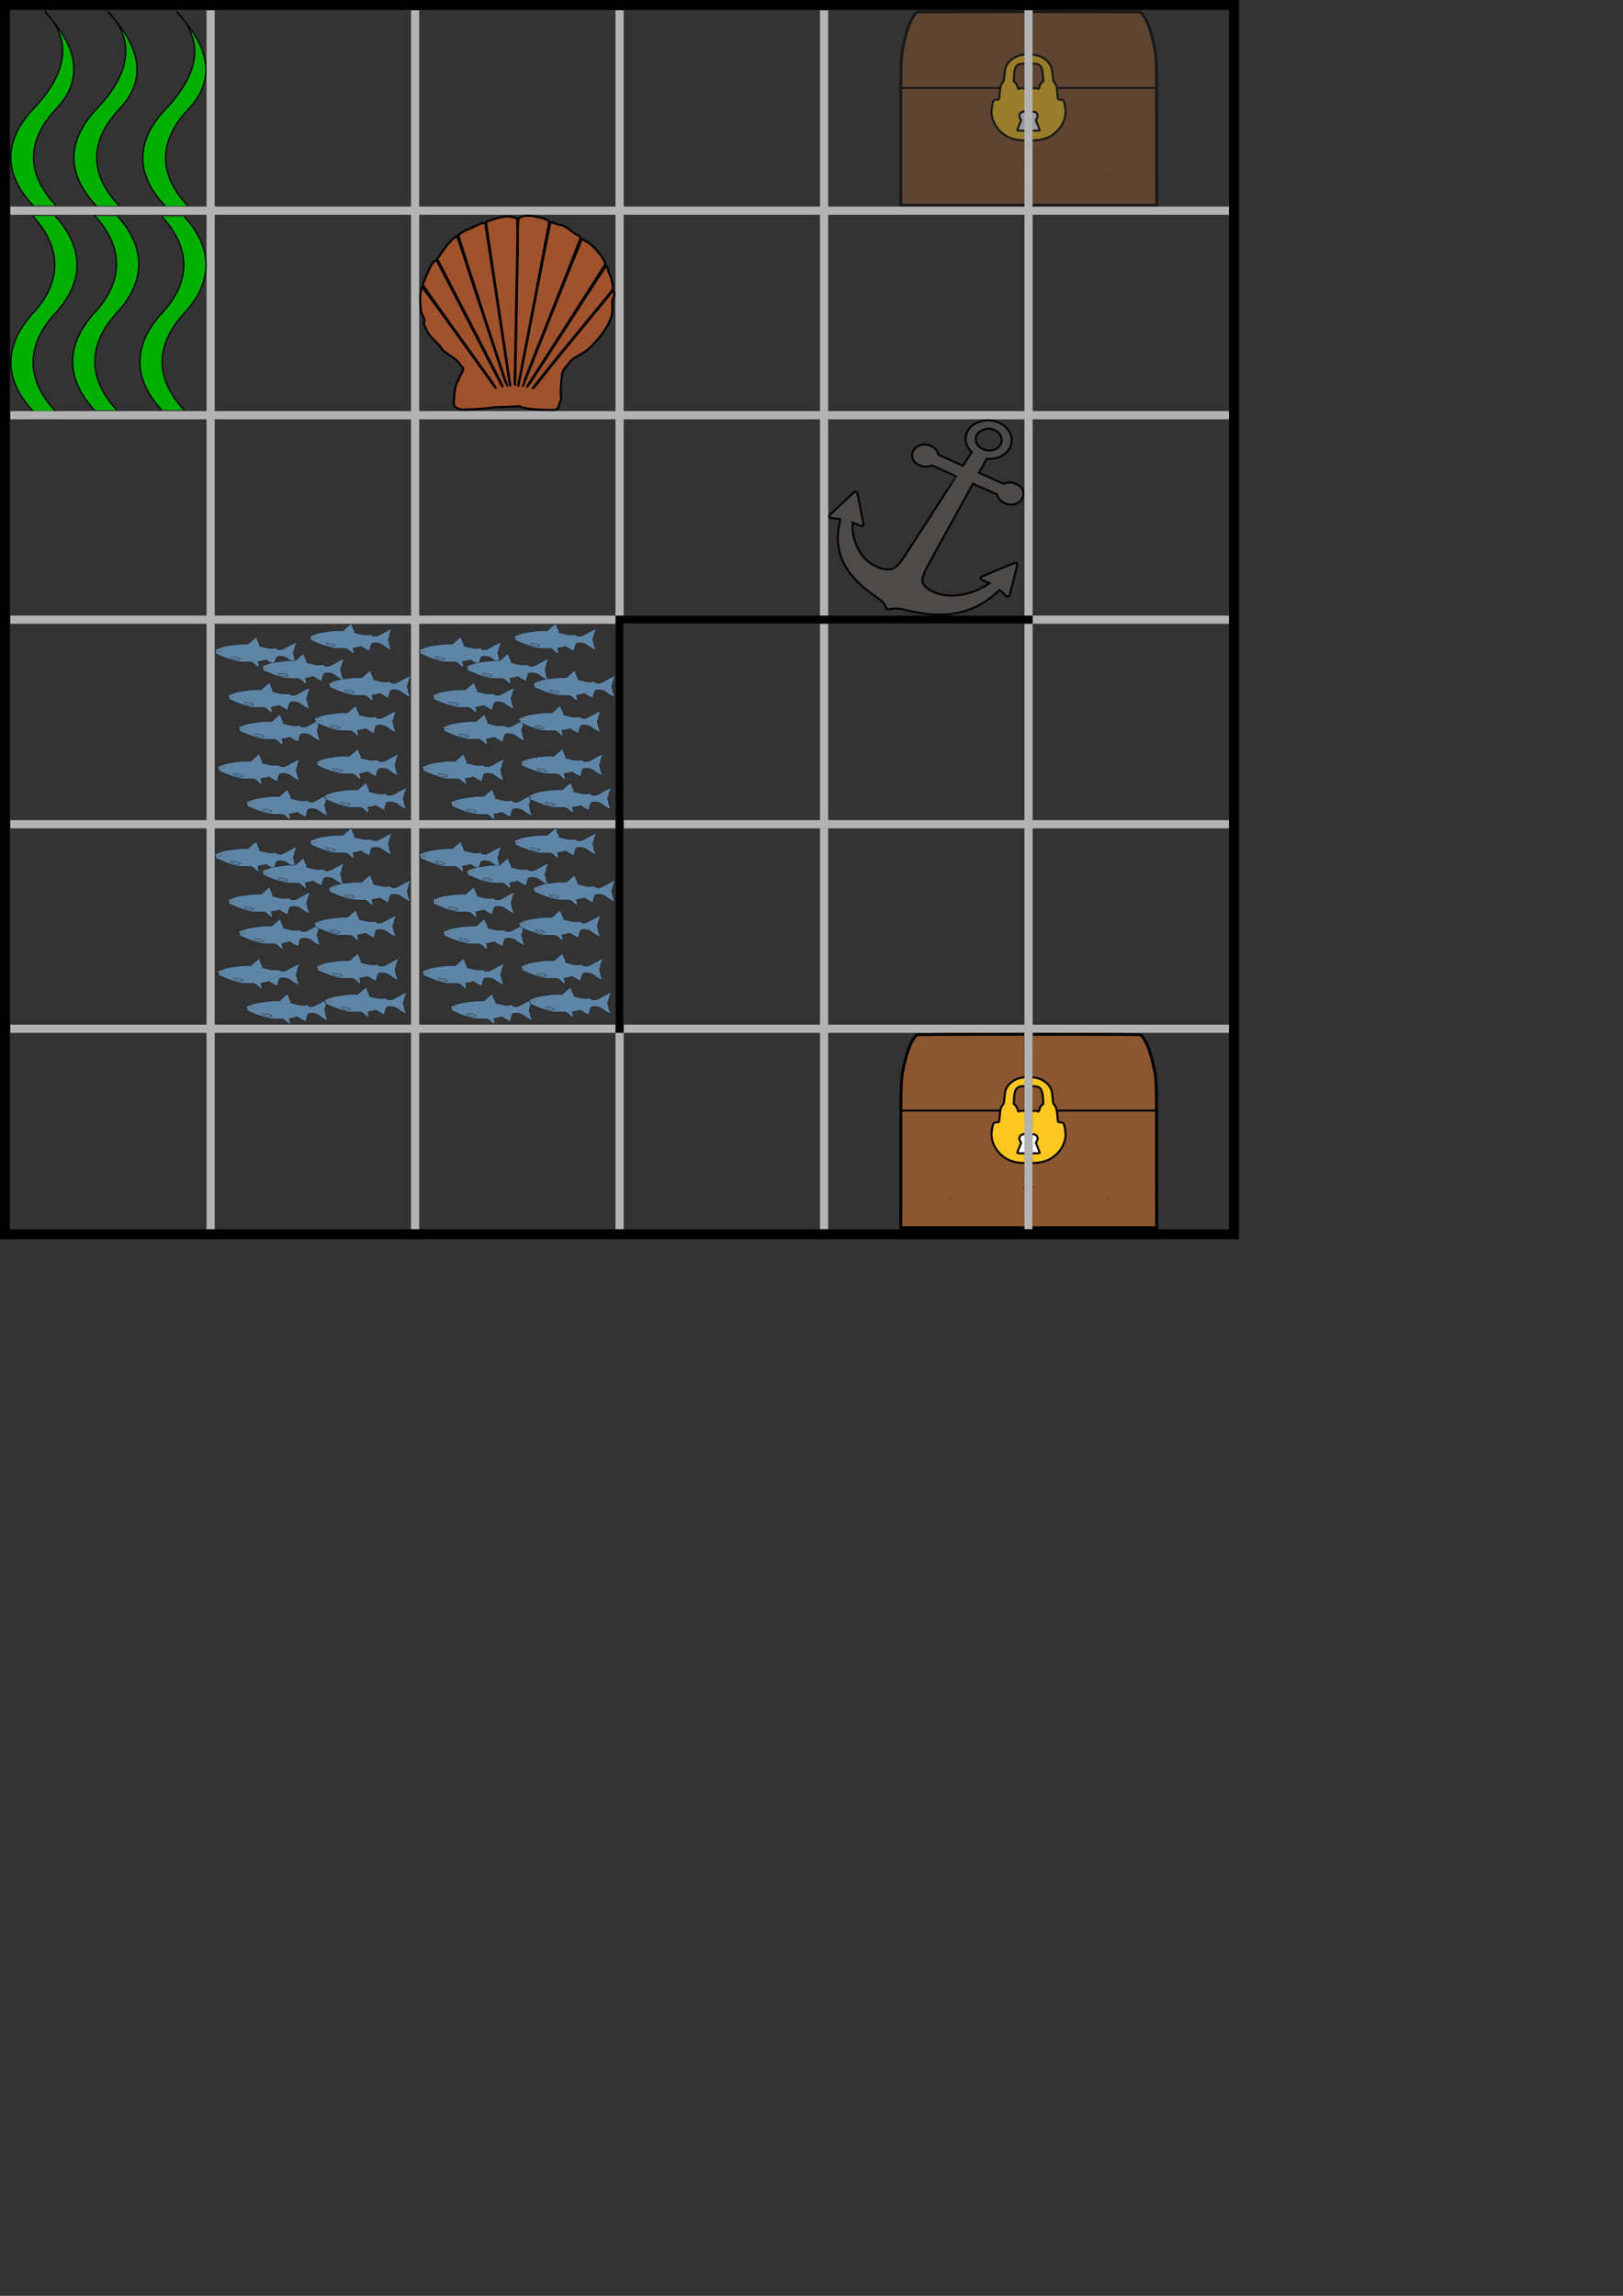 <?xml version="1.0" encoding="UTF-8" standalone="no"?>
<svg
   xmlns:dc="http://purl.org/dc/elements/1.1/"
   xmlns:cc="http://creativecommons.org/ns#"
   xmlns:rdf="http://www.w3.org/1999/02/22-rdf-syntax-ns#"
   xmlns:svg="http://www.w3.org/2000/svg"
   xmlns="http://www.w3.org/2000/svg"
   xmlns:xlink="http://www.w3.org/1999/xlink"
   xmlns:sodipodi="http://sodipodi.sourceforge.net/DTD/sodipodi-0.dtd"
   xmlns:inkscape="http://www.inkscape.org/namespaces/inkscape"
   width="210mm"
   height="297mm"
   viewBox="0 0 210 297"
   version="1.1"
   id="svg8"
   inkscape:version="1.0.1 (3bc2e813f5, 2020-09-07)"
   sodipodi:docname="level2v1.svg">
  <rect x="0" y="0" width="210" height="297" fill="#333333" stroke="none"/>
  <defs
     id="defs2" />
  <sodipodi:namedview
     id="base"
     pagecolor="#ffffff"
     bordercolor="#666666"
     borderopacity="1.0"
     inkscape:pageopacity="0.0"
     inkscape:pageshadow="2"
     inkscape:zoom="1.0841617"
     inkscape:cx="512.9559"
     inkscape:cy="273.33229"
     inkscape:document-units="mm"
     inkscape:current-layer="layer1"
     showgrid="false"
     inkscape:measure-start="0,0"
     inkscape:measure-end="0,0"
     inkscape:window-width="1920"
     inkscape:window-height="1017"
     inkscape:window-x="-8"
     inkscape:window-y="-8"
     inkscape:window-maximized="1"
     inkscape:document-rotation="0" />
  <g
     inkscape:label="Map"
     inkscape:groupmode="layer"
     id="layer1"
     style="display:inline">
    <path
       style="fill:#b3b3b3;stroke-width:0.265"
       d="M 0,80.169 V 0 H 80.169 160.338 V 80.169 160.338 H 80.169 0 Z m 26.723,66.146 v -12.7 H 14.023 1.323 v 12.7 12.7 H 14.023 26.723 Z m 26.458,0 v -12.7 h -12.7 -12.7 v 12.7 12.7 h 12.7 12.7 z m 26.458,0 v -12.7 h -12.7 -12.7 v 12.7 12.7 h 12.7 12.7 z m 26.458,0 v -12.7 H 93.398 80.698 v 12.7 12.7 h 12.7 12.7 z m 26.458,0 v -12.7 h -12.7 -12.7 v 12.7 12.7 h 12.7 12.7 z m 26.458,0 v -12.7 h -12.7 -12.7 v 12.7 12.7 h 12.7 12.7 z M 26.723,119.856 v -12.7 H 14.023 1.323 v 12.7 12.7 H 14.023 26.723 Z m 26.458,0 v -12.7 h -12.7 -12.7 v 12.7 12.7 h 12.7 12.7 z m 26.458,0 v -12.7 h -12.7 -12.7 v 12.7 12.7 h 12.7 12.7 z m 26.458,0 v -12.7 H 93.398 80.698 v 12.7 12.7 h 12.7 12.7 z m 26.458,0 v -12.7 h -12.7 -12.7 v 12.7 12.7 h 12.7 12.7 z m 26.458,0 v -12.7 h -12.7 -12.7 v 12.7 12.7 h 12.7 12.7 z M 26.723,93.398 V 80.698 H 14.023 1.323 V 93.398 106.098 H 14.023 26.723 Z m 26.458,0 V 80.698 h -12.7 -12.7 v 12.7 12.7 h 12.7 12.7 z m 26.458,0 V 80.698 h -12.7 -12.7 v 12.7 12.7 h 12.7 12.7 z m 26.458,0 V 80.698 H 93.398 80.698 v 12.7 12.7 h 12.7 12.7 z m 26.458,0 V 80.698 h -12.7 -12.7 v 12.7 12.7 h 12.7 12.7 z m 26.458,0 V 80.698 h -12.7 -12.7 v 12.7 12.7 h 12.7 12.7 z M 26.723,66.94 v -12.7 H 14.023 1.323 v 12.7 12.7 H 14.023 26.723 Z m 26.458,0 v -12.7 h -12.7 -12.7 v 12.7 12.7 h 12.7 12.7 z m 26.458,0 v -12.7 h -12.7 -12.7 v 12.7 12.7 h 12.7 12.7 z m 26.458,0 v -12.7 H 93.398 80.698 v 12.7 12.7 h 12.7 12.7 z m 26.458,0 v -12.7 h -12.7 -12.7 v 12.7 12.7 h 12.7 12.7 z m 26.458,0 v -12.7 h -12.7 -12.7 v 12.7 12.7 h 12.7 12.7 z M 26.723,40.481 v -12.7 H 14.023 1.323 v 12.7 12.7 H 14.023 26.723 Z m 26.458,0 v -12.7 h -12.7 -12.7 v 12.7 12.7 h 12.7 12.7 z m 26.458,0 v -12.7 h -12.7 -12.7 v 12.7 12.7 h 12.7 12.7 z m 26.458,0 v -12.7 H 93.398 80.698 v 12.7 12.7 h 12.7 12.7 z m 26.458,0 v -12.7 h -12.7 -12.7 v 12.7 12.7 h 12.7 12.7 z m 26.458,0 v -12.7 h -12.7 -12.7 v 12.7 12.7 h 12.7 12.7 z M 26.723,14.023 V 1.323 H 14.023 1.323 v 12.7 12.7 H 14.023 26.723 Z m 26.458,0 V 1.323 h -12.7 -12.7 v 12.7 12.7 h 12.7 12.7 z m 26.458,0 V 1.323 h -12.7 -12.7 v 12.7 12.7 h 12.7 12.7 z m 26.458,0 V 1.323 H 93.398 80.698 v 12.7 12.7 h 12.7 12.7 z m 26.458,0 V 1.323 h -12.7 -12.7 v 12.7 12.7 h 12.7 12.7 z m 26.458,0 V 1.323 h -12.7 -12.7 v 12.7 12.7 h 12.7 12.7 z"
       id="path1011"
       sodipodi:nodetypes="ccccccccccccccccccccccccccccccccccccccccccccccccccccccccccccccccccccccccccccccccccccccccccccccccccccccccccccccccccccccccccccccccccccccccccccccccccccccccccccccccccccccccccccccccccccccccccccccccccccccccccccccccccccccccccccccccccccccccccccccccccccccccccccccccccccccccccccccccccccccccccccccccccccccccccccccccccccccccccccccccccccccccccccc"
       sodipodi:insensitive="true" />
    <path
       style="display:inline;fill:#000000;stroke-width:0.317"
       d="M 3e-6,0 H 160.338 V 160.338 H 3e-6 Z M 159.015,1.323 H 1.323 V 159.015 h 157.692 z"
       id="path577"
       sodipodi:nodetypes="cccccccccc" />
    <g
       id="g27-7"
       transform="matrix(0.664,0,0,0.65,-24.264,-17.241)"
       style="display:inline">
      <path
         sodipodi:nodetypes="cccccc"
         id="path854-76-8-3"
         d="m 47.457,67.425 c -5.829,-6.211 -5.843,-12.889 10e-7,-19.214 C 53.279,41.998 51.217,35.318 45.381,28.991 v -0.129 c 5.836,6.328 3.468,13.136 -2.354,19.349 -5.843,6.326 -5.829,13.003 -10e-7,19.214"
         style="fill:#00af00;fill-opacity:1;stroke:#000000;stroke-width:0.244px;stroke-linecap:butt;stroke-linejoin:miter;stroke-opacity:1" />
      <path
         style="fill:#00af00;fill-opacity:1;stroke:#000000;stroke-width:0.244px;stroke-linecap:butt;stroke-linejoin:miter;stroke-opacity:1"
         d="m 59.764,67.474 c -5.829,-6.211 -5.843,-12.889 0,-19.214 5.822,-6.213 3.76,-12.893 -2.076,-19.22 v -0.129 c 5.836,6.328 3.468,13.136 -2.354,19.349 -5.843,6.326 -5.829,13.003 -10e-7,19.214"
         id="path854-76-8-2-6"
         sodipodi:nodetypes="cccccc" />
      <path
         sodipodi:nodetypes="cccccc"
         id="path854-76-8-2-5-4"
         d="m 73.184,67.529 c -5.829,-6.211 -5.843,-12.889 0,-19.214 5.822,-6.213 3.76,-12.893 -2.076,-19.22 v -0.129 c 5.836,6.328 3.468,13.136 -2.354,19.349 -5.843,6.326 -5.829,13.003 -1e-6,19.214"
         style="fill:#00af00;fill-opacity:1;stroke:#000000;stroke-width:0.244px;stroke-linecap:butt;stroke-linejoin:miter;stroke-opacity:1" />
    </g>
    <g
       id="g22"
       transform="matrix(0.649,0,0,0.636,-23.675,-19.655)"
       style="display:inline">
      <path
         sodipodi:nodetypes="cccccc"
         id="path854-76-34"
         d="m 47.459,114.475 c -5.828,-6.407 -5.842,-13.295 0,-19.82 5.821,-6.409 5.835,-13.299 0,-19.826 H 43.029 c 5.835,6.527 5.821,13.417 0,19.826 -5.842,6.525 -5.828,13.413 0,19.82"
         style="fill:#00af00;fill-opacity:1;stroke:none;stroke-width:0.248px;stroke-linecap:butt;stroke-linejoin:miter;stroke-opacity:1" />
      <path
         style="fill:#00af00;fill-opacity:1;stroke:none;stroke-width:0.247px;stroke-linecap:butt;stroke-linejoin:miter;stroke-opacity:1"
         d="m 73.182,114.313 c -5.828,-6.363 -5.842,-13.204 0,-19.685 5.821,-6.365 5.835,-13.209 0,-19.691 h -4.429 c 5.835,6.483 5.821,13.326 0,19.691 -5.842,6.481 -5.828,13.322 0,19.685"
         id="path854-76-34-7"
         sodipodi:nodetypes="cccccc" />
      <path
         style="fill:#00af00;fill-opacity:1;stroke:none;stroke-width:0.247px;stroke-linecap:butt;stroke-linejoin:miter;stroke-opacity:1"
         d="m 59.764,114.337 c -5.829,-6.376 -5.843,-13.232 0,-19.726 5.822,-6.378 5.835,-13.236 0,-19.732 h -4.43 c 5.835,6.496 5.822,13.353 0,19.732 -5.843,6.494 -5.829,13.349 0,19.726"
         id="path854-76-34-9"
         sodipodi:nodetypes="cccccc" />
      <path
         style="fill:none;fill-opacity:1;stroke:#000000;stroke-width:0.248px;stroke-linecap:butt;stroke-linejoin:miter;stroke-opacity:1"
         d="m 47.459,114.475 c -5.828,-6.407 -5.842,-13.295 0,-19.82 5.821,-6.409 5.835,-13.299 0,-19.826 m -4.429,0 c 5.835,6.527 5.821,13.417 0,19.826 -5.842,6.525 -5.828,13.413 0,19.82"
         id="path854-76-34-1"
         sodipodi:nodetypes="cccccc" />
      <path
         sodipodi:nodetypes="cccccc"
         id="path854-76-34-1-7"
         d="m 59.764,114.337 c -5.828,-6.407 -5.842,-13.295 0,-19.82 5.821,-6.409 5.835,-13.299 0,-19.826 m -4.429,0 c 5.835,6.527 5.821,13.417 0,19.826 -5.842,6.525 -5.828,13.413 0,19.82"
         style="fill:none;fill-opacity:1;stroke:#000000;stroke-width:0.248px;stroke-linecap:butt;stroke-linejoin:miter;stroke-opacity:1" />
      <path
         sodipodi:nodetypes="cccccc"
         id="path854-76-34-1-74"
         d="m 73.182,114.313 c -5.828,-6.363 -5.842,-13.204 0,-19.685 5.821,-6.365 5.835,-13.209 0,-19.691 m -4.429,0 c 5.835,6.483 5.821,13.326 0,19.691 -5.842,6.481 -5.828,13.322 0,19.685"
         style="fill:none;fill-opacity:1;stroke:#000000;stroke-width:0.247px;stroke-linecap:butt;stroke-linejoin:miter;stroke-opacity:1" />
    </g>
    <path
       style="fill:#a0522d;stroke:#000000;stroke-width:0.274;stroke-miterlimit:4;stroke-dasharray:none;stroke-opacity:1"
       d="m 67.002,32.16 -0.007,-2.264 c 0.013,-0.927 0.047,-1.481 0.096,-1.538 0.051,-0.061 0.117,-0.262 0.474,-0.355 0.464,-0.121 0.535,-0.074 0.906,-0.082 0.401,-0.009 0.652,0.054 1.491,0.239 0.567,0.125 1.101,0.396 1.101,0.557 0,0.114 -3.969,20.967 -4.017,21.105 -0.016,0.046 -0.006,0.084 0.022,0.084 0.029,0 0.947,-4.691 2.04,-10.425 1.094,-5.733 2.027,-10.463 2.075,-10.51 0.047,-0.047 0.085,-0.118 0.085,-0.157 0,-0.108 0.098,-0.09 0.549,0.097 0.224,0.094 0.506,0.169 0.626,0.169 0.281,0 1.012,0.397 1.516,0.823 0.215,0.182 0.478,0.368 0.584,0.414 0.358,0.154 0.57,0.333 0.569,0.479 -2.5e-4,0.08 -1.695,4.404 -3.766,9.611 -2.071,5.206 -3.753,9.481 -3.738,9.498 0.015,0.018 0.051,-0.006 0.081,-0.052 0.029,-0.046 1.734,-4.317 3.79,-9.49 2.055,-5.173 3.777,-9.421 3.826,-9.439 0.049,-0.019 0.157,0.028 0.24,0.105 0.083,0.077 0.309,0.217 0.502,0.312 0.374,0.184 1.317,1.14 1.732,1.754 0.329,0.487 0.574,0.992 0.533,1.097 -0.029,0.074 -9.551,14.949 -10.038,15.681 -0.087,0.131 -0.098,0.181 -0.034,0.16 0.051,-0.017 2.346,-3.543 5.101,-7.837 2.755,-4.294 5.044,-7.797 5.088,-7.784 0.121,0.034 0.175,0.15 0.227,0.484 0.026,0.167 0.105,0.382 0.176,0.477 0.18,0.24 0.468,1.309 0.468,1.74 0,0.35 -0.013,0.373 -0.605,1.082 -0.606,0.726 -5.49,6.676 -6.784,8.264 -0.817,1.003 -2.857,3.578 -2.94,3.711 -0.036,0.058 -0.031,0.084 0.015,0.067 0.039,-0.014 0.687,-0.804 1.439,-1.756 0.751,-0.952 1.814,-2.275 2.361,-2.941 0.547,-0.666 2.132,-2.595 3.522,-4.288 1.39,-1.692 2.625,-3.195 2.745,-3.34 0.206,-0.248 0.225,-0.257 0.336,-0.147 0.157,0.155 0.148,0.428 -0.025,0.707 -0.127,0.205 -0.14,0.323 -0.127,1.116 0.012,0.682 -0.013,0.979 -0.106,1.292 -0.335,1.121 -1.121,2.341 -2.341,3.632 -0.697,0.738 -1.057,0.999 -2.446,1.777 -0.25,0.14 -0.472,0.348 -0.717,0.672 -0.195,0.258 -0.399,0.502 -0.452,0.541 -0.053,0.039 -0.179,0.223 -0.279,0.409 -0.163,0.304 -0.193,0.471 -0.286,1.642 -0.077,0.971 -0.085,1.39 -0.031,1.639 0.066,0.305 0.054,0.381 -0.139,0.874 -0.116,0.297 -0.211,0.586 -0.211,0.642 0,0.138 -0.257,0.291 -0.549,0.328 -0.132,0.017 -0.827,0.006 -1.545,-0.024 h 10e-6 c -0.728,-0.03 -1.547,-0.104 -1.854,-0.168 -0.302,-0.062 -0.634,-0.129 -0.738,-0.147 -0.103,-0.019 -0.189,-0.064 -0.189,-0.101 0,-0.042 -0.175,-0.05 -0.463,-0.024 -0.255,0.023 -1.081,0.056 -1.837,0.072 -0.755,0.017 -1.481,0.062 -1.613,0.102 -0.283,0.084 -2.196,0.219 -3.227,0.226 -0.669,0.005 -0.747,-0.008 -1.08,-0.188 -0.197,-0.106 -0.374,-0.242 -0.391,-0.302 -0.087,-0.293 0.079,-2.197 0.219,-2.509 0.042,-0.092 0.093,-0.247 0.113,-0.343 0.02,-0.096 0.117,-0.29 0.215,-0.431 0.097,-0.142 0.121,-0.3 0.139,-0.355 0.063,-0.193 0.125,-0.272 0.272,-0.52 0.069,-0.118 0.173,-0.255 0.202,-0.459 0.038,-0.275 0.026,-0.327 -0.097,-0.391 -0.078,-0.041 -0.2,-0.187 -0.272,-0.325 -0.137,-0.263 -0.508,-0.628 -0.874,-0.859 -0.118,-0.075 -0.411,-0.28 -0.652,-0.456 -0.241,-0.176 -0.506,-0.366 -0.589,-0.423 -0.083,-0.057 -0.266,-0.274 -0.406,-0.482 -0.14,-0.208 -0.354,-0.474 -0.476,-0.591 -0.994,-0.956 -1.063,-1.043 -1.402,-1.75 -0.32,-0.669 -0.331,-0.71 -0.256,-0.987 0.071,-0.264 0.063,-0.317 -0.102,-0.606 -0.099,-0.175 -0.217,-0.453 -0.262,-0.619 -0.144,-0.531 -0.193,-2.351 -0.071,-2.665 0.078,-0.169 0.031,-0.423 0.169,-0.538 0.067,-0.025 1.51,1.924 4.755,6.426 2.562,3.555 4.679,6.496 4.705,6.536 0.027,0.04 0.065,0.055 0.087,0.034 0.021,-0.021 -2.093,-2.999 -4.699,-6.618 -2.606,-3.618 -4.739,-6.635 -4.739,-6.705 0,-0.2 0.873,-2.257 1.079,-2.54 0.067,-0.094 0.173,-0.244 0.235,-0.335 0.147,-0.217 0.359,-0.36 0.449,-0.303 0.039,0.025 1.948,3.682 4.241,8.126 2.293,4.444 4.197,8.109 4.231,8.143 0.034,0.035 0.075,0.05 0.09,0.034 0.015,-0.016 -1.883,-3.726 -4.219,-8.245 -2.335,-4.518 -4.248,-8.234 -4.249,-8.256 -0.002,-0.022 0.075,-0.123 0.169,-0.223 0.094,-0.1 0.172,-0.206 0.172,-0.234 0,-0.049 0.079,-0.161 0.854,-1.207 0.36,-0.485 1.157,-1.235 1.312,-1.235 0.06,0 0.214,0.372 0.428,1.031 2.058,6.339 6.023,18.307 6.066,18.307 0.03,0 0.041,-0.038 0.022,-0.084 -0.339,-0.886 -6.325,-19.307 -6.292,-19.362 0.119,-0.201 1,-0.77 1.193,-0.771 0.049,-6.3e-5 0.387,-0.15 0.752,-0.332 0.77,-0.386 1.404,-0.602 1.497,-0.508 0.035,0.035 0.761,4.704 1.615,10.375 1.61,10.7 1.611,10.71 1.656,10.666 0.015,-0.015 -0.684,-4.741 -1.553,-10.502 -0.869,-5.761 -1.572,-10.534 -1.562,-10.605 0.015,-0.102 0.19,-0.183 0.809,-0.378 1.073,-0.337 1.809,-0.471 2.198,-0.401 0.69,0.125 0.911,0.188 0.968,0.275 0.033,0.05 0.067,0.761 0.076,1.58 l -0.02,1.729 -0.328,16.881 c 0.001,0.66 -0.045,1.333 0.022,1.319 0.012,-0.379 0.077,-1.616 0.064,-2.018 z"
       id="path861"
       sodipodi:nodetypes="ccsssssssssssssscscsssssssscsscssssscssssssscssssssssssssssssssssssssssssssssssssssccssssssscssssssssssssssssssssssscccccc" />
    <path
       sodipodi:nodetypes="ccsssccsccssscsccccccssssscsccssssssssscccssssssssssssssscssssccccsscsscssscscssssssssscscsscssssssscccssscsccccsscssssc"
       id="path982"
       d="m 127.926,55.454 c 0.283,0.012 0.487,0.06 0.746,0.176 0.422,0.189 0.687,0.452 0.845,0.841 0.112,0.275 0.126,0.52 0.044,0.787 -0.222,0.731 -1.075,1.159 -1.962,0.986 -0.191,-0.037 -0.658,-0.246 -0.799,-0.357 l -1e-5,2e-5 c -0.474,-0.373 -0.667,-0.917 -0.507,-1.43 0.184,-0.589 0.944,-0.995 1.662,-1.001 m -0.093,-1.087 c -1.183,0.012 -2.329,0.615 -2.733,1.535 -0.169,0.385 -0.225,0.753 -0.174,1.139 0.062,0.471 0.336,1.017 0.67,1.338 l 0.106,0.102 -0.269,0.416 c -0.148,0.229 -0.405,0.626 -0.57,0.882 l -0.301,0.466 -1.592,-0.708 -1.592,-0.708 -0.022,-0.124 c -0.045,-0.253 -0.274,-0.59 -0.532,-0.783 -0.081,-0.06 -0.257,-0.159 -0.396,-0.22 -0.459,-0.204 -0.85,-0.241 -1.311,-0.123 -0.442,0.113 -0.73,0.324 -0.955,0.7 -0.218,0.365 -0.244,0.681 -0.087,1.079 0.157,0.398 0.471,0.686 0.948,0.869 0.321,0.124 0.509,0.158 0.796,0.145 0.243,-0.011 0.413,-0.043 0.611,-0.114 l 0.133,-0.048 1.556,0.695 c 0.856,0.382 1.557,0.699 1.559,0.703 0.002,0.005 -0.487,0.767 -1.086,1.695 -0.599,0.928 -1.45,2.249 -1.89,2.938 -0.44,0.688 -1.517,2.36 -2.392,3.716 -1.489,2.307 -1.609,2.486 -1.871,2.79 -0.488,0.567 -0.771,0.785 -1.139,0.878 -0.865,0.219 -2.325,-0.327 -3.258,-1.217 -0.521,-0.498 -1.026,-1.277 -1.339,-2.07 -0.296,-0.747 -0.421,-1.442 -0.422,-2.344 l -6.1e-4,-0.409 0.584,0.245 c 0.524,0.22 0.592,0.244 0.666,0.228 0.056,-0.011 0.099,-0.044 0.132,-0.1 0.051,-0.086 0.045,-0.139 -0.101,-0.861 -0.054,-0.268 -0.146,-0.73 -0.226,-1.138 -0.024,-0.124 -0.07,-0.35 -0.102,-0.502 -0.032,-0.152 -0.083,-0.403 -0.113,-0.558 -0.03,-0.155 -0.072,-0.37 -0.093,-0.477 -0.021,-0.107 -0.053,-0.276 -0.072,-0.375 -0.053,-0.281 -0.094,-0.363 -0.212,-0.415 -0.168,-0.074 -0.154,-0.084 -1.027,0.742 -0.267,0.253 -0.673,0.637 -0.902,0.853 -0.229,0.216 -0.651,0.615 -0.938,0.887 -0.287,0.272 -0.549,0.539 -0.582,0.594 -0.072,0.121 -0.044,0.22 0.077,0.274 0.045,0.02 0.357,0.064 0.694,0.097 0.336,0.033 0.622,0.065 0.635,0.071 0.013,0.006 -0.017,0.192 -0.066,0.415 -0.271,1.227 -0.321,2.145 -0.172,3.159 0.09,0.609 0.355,1.467 0.628,2.028 0.445,0.915 1.127,1.825 2.007,2.677 0.651,0.631 1.27,1.124 2.253,1.798 0.688,0.472 1.071,0.877 1.274,1.348 l -1.6e-4,2.41e-4 c 0.059,0.138 0.127,0.26 0.149,0.271 0.023,0.011 0.141,-0.007 0.264,-0.04 0.576,-0.152 1.195,-0.122 2.089,0.1 2.166,0.538 3.87,0.706 5.604,0.552 0.462,-0.041 0.579,-0.059 1.155,-0.177 1.542,-0.316 2.941,-0.951 4.15,-1.883 0.35,-0.27 0.577,-0.459 0.948,-0.791 0.174,-0.155 0.321,-0.284 0.327,-0.287 0.013,-0.005 0.322,0.277 0.65,0.595 0.243,0.235 0.369,0.301 0.489,0.254 0.139,-0.054 0.152,-0.095 0.632,-2.04 0.088,-0.356 0.222,-0.893 0.297,-1.193 0.229,-0.915 0.236,-0.954 0.181,-1.02 -0.062,-0.074 -0.19,-0.115 -0.291,-0.092 -0.053,0.012 -0.183,0.058 -0.289,0.104 -0.106,0.046 -0.378,0.159 -0.605,0.252 -0.227,0.093 -0.52,0.214 -0.651,0.27 -0.131,0.056 -0.337,0.142 -0.457,0.192 -0.12,0.05 -0.268,0.113 -0.33,0.14 -0.061,0.027 -0.246,0.103 -0.411,0.17 -0.165,0.066 -0.356,0.146 -0.426,0.177 -0.07,0.031 -0.249,0.106 -0.398,0.166 -0.666,0.268 -0.801,0.335 -0.852,0.42 -0.033,0.056 -0.039,0.105 -0.018,0.15 0.029,0.061 0.09,0.095 0.603,0.336 l 0.571,0.268 -0.414,0.253 c -1.062,0.649 -2.037,1.017 -3.205,1.212 -0.585,0.098 -0.946,0.125 -1.522,0.115 -1.272,-0.021 -2.598,-0.527 -3.229,-1.233 -0.19,-0.213 -0.315,-0.477 -0.319,-0.673 -0.003,-0.165 0.055,-0.474 0.133,-0.706 0.192,-0.571 0.254,-0.692 1.666,-3.256 0.773,-1.403 1.501,-2.725 1.617,-2.937 0.117,-0.212 0.334,-0.604 0.483,-0.871 0.543,-0.973 2.326,-4.206 2.482,-4.501 l 0.16,-0.302 1.574,0.7 1.574,0.7 0.03,0.134 c 0.148,0.652 1,1.209 1.794,1.173 0.626,-0.028 1.105,-0.29 1.383,-0.755 0.333,-0.557 0.22,-1.193 -0.29,-1.641 -0.174,-0.152 -0.75,-0.41 -1.01,-0.451 -0.252,-0.04 -0.68,-9.53e-4 -0.906,0.083 l -0.187,0.07 -1.59,-0.707 -1.59,-0.707 0.265,-0.481 c 0.146,-0.265 0.372,-0.675 0.502,-0.912 l 0.237,-0.43 0.256,0.016 c 0.464,0.029 1.037,-0.077 1.481,-0.273 0.836,-0.369 1.406,-1.104 1.484,-1.915 0.111,-1.15 -0.69,-2.205 -1.996,-2.629 -0.397,-0.129 -0.673,-0.164 -1.07,-0.177"
       style="display:inline;fill:#4d4a4a;fill-opacity:1;stroke:#000000;stroke-width:0.256;stroke-miterlimit:4;stroke-dasharray:none;stroke-opacity:1" />
    <path
       style="fill:#000000;stroke-width:0.265"
       id="path1847"
       d="M 80.698,80.698 H 133.615 V 79.64 H 79.64 v 53.975 h 1.058 z"
       sodipodi:nodetypes="ccccccc" />
    <g
       transform="matrix(0.508,0,0,0.508,86.733,86.157)"
       id="g2490-7"
       style="display:inline">
      <path
         style="fill:#8c5630;fill-opacity:1;stroke:#000000;stroke-width:0.727;stroke-miterlimit:4;stroke-dasharray:none;stroke-opacity:1"
         d="m 90.115,93.782 c -14.795,9.95e-4 -27.087,0.05 -27.316,0.109 -1.857,1.863 -2.699,5.305 -3.28,7.826 -0.817,3.678 -0.794,3.026 -0.804,22.618 l -0.01,18.719 H 90.202"
         id="path876-0-2"
         sodipodi:nodetypes="cccccc" />
      <path
         style="fill:none;stroke:#000000;stroke-width:0.516;stroke-linecap:butt;stroke-linejoin:miter;stroke-miterlimit:4;stroke-dasharray:none;stroke-opacity:1"
         d="M 84.027,113.217 H 58.811"
         id="path878-3-3"
         sodipodi:nodetypes="cc" />
      <rect
         style="fill:#ffffff;fill-opacity:1;fill-rule:evenodd;stroke:none;stroke-width:0.469;stroke-miterlimit:4;stroke-dasharray:none;stroke-dashoffset:5.8;stroke-opacity:1"
         id="rect2462-4"
         width="4.864"
         height="7.341"
         x="85.328"
         y="117.432" />
      <path
         id="path909-9-4-3"
         d="m 90.192,104.768 c -0.258,-0.016 -0.345,0.008 -0.681,0.067 -1.944,0.34 -3.519,1.557 -4.101,3.167 -0.113,0.314 -0.257,1.21 -0.319,1.992 -0.105,1.329 -0.138,1.452 -0.501,1.881 -0.426,0.504 -0.581,1.138 -0.72,2.948 -0.106,1.383 -0.114,1.397 -0.76,1.397 -0.353,0 -0.607,0.072 -0.737,0.209 -0.289,0.305 -0.647,2.45 -0.554,3.318 0.201,1.87 1.075,3.518 2.572,4.849 1.683,1.496 3.606,1.924 5.799,1.981 m 0,-2.465 c -1.168,0 -1.81,-0.036 -1.81,-0.156 0,-0.086 0.219,-0.685 0.486,-1.331 l 0.486,-1.175 -0.232,-0.428 c -0.268,-0.493 -0.283,-0.682 -0.099,-1.18 0.153,-0.412 0.753,-0.618 1.168,-0.625 m 0,-5.894 c -0.519,-0.05 -1.169,-0.077 -1.228,0.013 -0.199,0.303 -0.422,0.105 -0.567,-0.505 -0.105,-0.441 -0.273,-0.747 -0.543,-0.986 l -0.391,-0.347 0.077,-1.229 c 0.133,-2.118 0.466,-2.841 1.448,-3.146 0.33,-0.102 0.78,-0.132 1.204,-0.099"
         style="fill:#ffc721;fill-opacity:1;stroke:#000000;stroke-width:0.523;stroke-miterlimit:4;stroke-dasharray:none;stroke-opacity:1"
         sodipodi:nodetypes="csssssscssccsscsscccsscssc" />
      <circle
         id="path2464-9"
         style="fill:#ffffff;stroke:#000000;stroke-width:0.265"
         cx="71.249"
         cy="135.41"
         r="0.025" />
      <circle
         id="path2466-9"
         style="fill:#ffffff;stroke:#000000;stroke-width:0.265"
         cx="89.958"
         cy="132.859"
         r="0.025" />
    </g>
    <g
       id="g2490-8"
       transform="matrix(-0.51,0,0,0.508,179.599,86.157)"
       style="display:inline">
      <path
         sodipodi:nodetypes="cccccc"
         id="path876-0-01"
         d="m 90.115,93.782 c -14.795,9.95e-4 -27.087,0.05 -27.316,0.109 -1.857,1.863 -2.699,5.305 -3.28,7.826 -0.817,3.678 -0.794,3.026 -0.804,22.618 l -0.01,18.719 H 90.202"
         style="fill:#8c5630;fill-opacity:1;stroke:#000000;stroke-width:0.727;stroke-miterlimit:4;stroke-dasharray:none;stroke-opacity:1" />
      <path
         sodipodi:nodetypes="cc"
         id="path878-3-9"
         d="M 84.027,113.217 H 58.811"
         style="fill:none;stroke:#000000;stroke-width:0.516;stroke-linecap:butt;stroke-linejoin:miter;stroke-miterlimit:4;stroke-dasharray:none;stroke-opacity:1" />
      <rect
         y="117.432"
         x="85.328"
         height="7.341"
         width="4.864"
         id="rect2462-2"
         style="fill:#ffffff;fill-opacity:1;fill-rule:evenodd;stroke:none;stroke-width:0.469;stroke-miterlimit:4;stroke-dasharray:none;stroke-dashoffset:5.8;stroke-opacity:1" />
      <path
         sodipodi:nodetypes="csssssscssccsscsscccsscssc"
         style="fill:#ffc721;fill-opacity:1;stroke:#000000;stroke-width:0.523;stroke-miterlimit:4;stroke-dasharray:none;stroke-opacity:1"
         d="m 90.192,104.768 c -0.258,-0.016 -0.345,0.008 -0.681,0.067 -1.944,0.34 -3.519,1.557 -4.101,3.167 -0.113,0.314 -0.257,1.21 -0.319,1.992 -0.105,1.329 -0.138,1.452 -0.501,1.881 -0.426,0.504 -0.581,1.138 -0.72,2.948 -0.106,1.383 -0.114,1.397 -0.76,1.397 -0.353,0 -0.607,0.072 -0.737,0.209 -0.289,0.305 -0.647,2.45 -0.554,3.318 0.201,1.87 1.075,3.518 2.572,4.849 1.683,1.496 3.606,1.924 5.799,1.981 m 0,-2.465 c -1.168,0 -1.81,-0.036 -1.81,-0.156 0,-0.086 0.219,-0.685 0.486,-1.331 l 0.486,-1.175 -0.232,-0.428 c -0.268,-0.493 -0.283,-0.682 -0.099,-1.18 0.153,-0.412 0.753,-0.618 1.168,-0.625 m 0,-5.894 c -0.519,-0.05 -1.169,-0.077 -1.228,0.013 -0.199,0.303 -0.422,0.105 -0.567,-0.505 -0.105,-0.441 -0.273,-0.747 -0.543,-0.986 l -0.391,-0.347 0.077,-1.229 c 0.133,-2.118 0.466,-2.841 1.448,-3.146 0.33,-0.102 0.78,-0.132 1.204,-0.099"
         id="path909-9-4-1" />
      <circle
         r="0.025"
         cy="135.41"
         cx="71.249"
         style="fill:#ffffff;stroke:#000000;stroke-width:0.265"
         id="path2464-2" />
      <circle
         r="0.025"
         cy="132.859"
         cx="89.958"
         style="fill:#ffffff;stroke:#000000;stroke-width:0.265"
         id="path2466-1" />
    </g>
    <g
       id="g401-2"
       transform="matrix(0.203,0,0,0.242,21.535,71.315)">
      <g
         transform="translate(-11.417,-3.901)"
         id="g3488-2">
        <ellipse
           style="fill:#d3d3d3;fill-opacity:1;fill-rule:evenodd;stroke:#000000;stroke-width:0.1;stroke-miterlimit:4;stroke-dasharray:none;stroke-dashoffset:5.8;stroke-opacity:1"
           id="path3482-38"
           cx="65.216"
           cy="138.342"
           rx="1.059"
           ry="1.002" />
        <ellipse
           style="fill:#000000;fill-opacity:1;fill-rule:evenodd;stroke:#000000;stroke-width:0.1;stroke-miterlimit:4;stroke-dasharray:none;stroke-dashoffset:5.8;stroke-opacity:1"
           id="path3484-70"
           cx="65.192"
           cy="138.289"
           rx="0.266"
           ry="0.253" />
      </g>
      <path
         d="m 101.939,139.632 c -0.28,-0.67 -0.537,-1.528 -0.572,-1.906 -0.035,-0.378 -0.219,-1.021 -0.409,-1.428 -0.247,-0.529 -0.284,-0.769 -0.13,-0.839 0.242,-0.109 0.81,-1.617 0.849,-2.252 0.014,-0.226 0.34,-1.008 0.726,-1.738 0.385,-0.73 0.637,-1.33 0.558,-1.333 -0.562,-0.02 -2.698,0.861 -6.739,2.778 -2.012,0.955 -2.418,1.091 -3.401,1.141 -0.614,0.031 -1.446,-0.015 -1.85,-0.103 -0.604,-0.131 -0.723,-0.217 -0.672,-0.484 0.034,-0.179 0.01,-0.327 -0.053,-0.329 -0.063,-0.002 -0.938,0.072 -1.945,0.165 -2.072,0.192 -3.112,0.084 -6.904,-0.719 -2.308,-0.489 -2.763,-0.662 -2.109,-0.805 0.394,-0.086 0.394,-0.086 -0.025,-0.579 -0.487,-0.572 -1.794,-3.168 -1.775,-3.525 0.038,-0.704 -1.23,0.072 -5.228,3.198 -0.278,0.217 -0.624,0.255 -1.92,0.209 -2.057,-0.073 -4.749,0.064 -6.969,0.353 -0.976,0.127 -2.56,0.311 -3.519,0.409 -3.498,0.356 -7.771,1.484 -8.792,2.321 -0.332,0.272 -0.326,0.299 0.171,0.768 l 0.516,0.486 -0.514,-0.118 c -0.452,-0.104 -0.494,-0.086 -0.35,0.155 0.366,0.613 1.143,1.032 3.077,1.661 1.119,0.364 2.262,0.768 2.541,0.897 0.279,0.129 1.363,0.478 2.409,0.775 1.046,0.297 2.724,0.772 3.729,1.057 1.558,0.441 2.222,0.542 4.508,0.686 1.475,0.093 3.595,0.131 4.713,0.086 2.536,-0.104 2.642,-0.062 5.612,2.189 0.848,0.643 1.071,0.747 1.231,0.574 0.27,-0.294 0.158,-1.737 -0.17,-2.182 -0.449,-0.611 -0.325,-0.787 0.607,-0.867 0.47,-0.04 1.662,-0.238 2.649,-0.441 l 1.795,-0.368 0.766,0.468 c 0.421,0.257 1.609,0.839 2.639,1.293 l 1.873,0.826 0.176,-0.975 c 0.097,-0.536 0.388,-1.471 0.646,-2.077 0.441,-1.035 0.515,-1.115 1.203,-1.31 0.859,-0.243 2.258,-0.22 3.779,0.064 1.263,0.235 1.958,0.546 3.436,1.532 1.012,0.676 3.432,1.832 4.422,2.113 0.434,0.123 0.44,0.116 0.186,-0.24 -0.144,-0.202 -0.491,-0.915 -0.771,-1.586 z m -40.9,-1.061 c 0.306,0.005 1.053,0.222 1.66,0.481 0.607,0.259 1.281,0.524 1.497,0.588 0.485,0.144 3.238,-0.398 3.165,-0.622 -0.029,-0.088 -0.622,-0.344 -1.318,-0.569 -0.963,-0.311 -1.73,-0.436 -3.207,-0.521 -1.068,-0.061 -2.004,-0.117 -2.081,-0.122 m -6.289,-2.93 c -0.438,0.325 -0.634,0.343 -1.131,0.105 -0.396,-0.19 -0.441,-0.896 -0.073,-1.168 0.369,-0.274 1.039,-0.173 1.333,0.201 0.348,0.442 0.336,0.518 -0.129,0.863 z"
         style="fill:#5f85a6;fill-opacity:1;stroke:#000000;stroke-width:0.167;stroke-opacity:1"
         id="path895-6" />
      <g
         id="g3488-3-6"
         transform="translate(-29.632,-22.84)">
        <ellipse
           ry="1.002"
           rx="1.059"
           cy="138.342"
           cx="65.216"
           id="path3482-7-0"
           style="fill:#d3d3d3;fill-opacity:1;fill-rule:evenodd;stroke:#000000;stroke-width:0.1;stroke-miterlimit:4;stroke-dasharray:none;stroke-dashoffset:5.8;stroke-opacity:1" />
        <ellipse
           ry="0.253"
           rx="0.266"
           cy="138.289"
           cx="65.192"
           id="path3484-9-3"
           style="fill:#000000;fill-opacity:1;fill-rule:evenodd;stroke:#000000;stroke-width:0.1;stroke-miterlimit:4;stroke-dasharray:none;stroke-dashoffset:5.8;stroke-opacity:1" />
      </g>
      <use
         x="0"
         y="0"
         xlink:href="#path895-6"
         id="use899-5"
         transform="translate(-18.143,-18.899)"
         width="100%"
         height="100%" />
      <g
         id="g3488-6-4"
         transform="translate(33.353,-25.502)">
        <ellipse
           ry="1.002"
           rx="1.059"
           cy="138.342"
           cx="65.216"
           id="path3482-8-2"
           style="fill:#d3d3d3;fill-opacity:1;fill-rule:evenodd;stroke:#000000;stroke-width:0.1;stroke-miterlimit:4;stroke-dasharray:none;stroke-dashoffset:5.8;stroke-opacity:1" />
        <ellipse
           ry="0.253"
           rx="0.266"
           cy="138.289"
           cx="65.192"
           id="path3484-0-0"
           style="fill:#000000;fill-opacity:1;fill-rule:evenodd;stroke:#000000;stroke-width:0.1;stroke-miterlimit:4;stroke-dasharray:none;stroke-dashoffset:5.8;stroke-opacity:1" />
      </g>
      <use
         x="0"
         y="0"
         xlink:href="#use901-4"
         id="use903-7"
         transform="translate(-5.247,-18.004)"
         width="100%"
         height="100%" />
      <g
         id="g3488-4-9"
         transform="translate(-22.934,-61.026)">
        <ellipse
           ry="1.002"
           rx="1.059"
           cy="138.342"
           cx="65.216"
           id="path3482-72-0"
           style="fill:#d3d3d3;fill-opacity:1;fill-rule:evenodd;stroke:#000000;stroke-width:0.1;stroke-miterlimit:4;stroke-dasharray:none;stroke-dashoffset:5.8;stroke-opacity:1" />
        <ellipse
           ry="0.253"
           rx="0.266"
           cy="138.289"
           cx="65.192"
           id="path3484-1-7"
           style="fill:#000000;fill-opacity:1;fill-rule:evenodd;stroke:#000000;stroke-width:0.1;stroke-miterlimit:4;stroke-dasharray:none;stroke-dashoffset:5.8;stroke-opacity:1" />
      </g>
      <use
         x="0"
         y="0"
         xlink:href="#use905-2"
         id="use907-7"
         transform="translate(-54.96,-12.4)"
         width="100%"
         height="100%" />
      <g
         id="g3488-03-4"
         transform="translate(29.171,-92.396)">
        <ellipse
           ry="1.002"
           rx="1.059"
           cy="138.342"
           cx="65.216"
           id="path3482-6-7"
           style="fill:#d3d3d3;fill-opacity:1;fill-rule:evenodd;stroke:#000000;stroke-width:0.1;stroke-miterlimit:4;stroke-dasharray:none;stroke-dashoffset:5.8;stroke-opacity:1" />
        <ellipse
           ry="0.253"
           rx="0.266"
           cy="138.289"
           cx="65.192"
           id="path3484-61-1"
           style="fill:#000000;fill-opacity:1;fill-rule:evenodd;stroke:#000000;stroke-width:0.1;stroke-miterlimit:4;stroke-dasharray:none;stroke-dashoffset:5.8;stroke-opacity:1" />
      </g>
      <use
         x="0"
         y="0"
         xlink:href="#use907-7"
         id="use909-5"
         transform="translate(52.118,-31.538)"
         width="100%"
         height="100%" />
      <rect
         style="fill:#ffffff;fill-opacity:1;fill-rule:evenodd;stroke:none;stroke-width:0.323;stroke-dashoffset:5.8;stroke-opacity:1"
         id="rect915-8"
         width="3.056"
         height="1.234"
         x="106.627"
         y="82.028"
         transform="matrix(0.992,-0.125,0.06,0.998,0,0)" />
      <path
         style="fill:#ffffff;fill-opacity:1;stroke:none;stroke-width:0.265px;stroke-linecap:butt;stroke-linejoin:miter;stroke-opacity:1"
         d="m 104.682,94.763 2.673,0.735 2.339,0.334 3.742,-1.67 -5.145,-3.675 z"
         id="path919-7" />
      <g
         id="g3488-0-0"
         transform="translate(38.605,-7.486)">
        <ellipse
           ry="1.002"
           rx="1.059"
           cy="138.342"
           cx="65.216"
           id="path3482-76-0"
           style="fill:#d3d3d3;fill-opacity:1;fill-rule:evenodd;stroke:#000000;stroke-width:0.1;stroke-miterlimit:4;stroke-dasharray:none;stroke-dashoffset:5.8;stroke-opacity:1" />
        <ellipse
           ry="0.253"
           rx="0.266"
           cy="138.289"
           cx="65.192"
           id="path3484-7-8"
           style="fill:#000000;fill-opacity:1;fill-rule:evenodd;stroke:#000000;stroke-width:0.1;stroke-miterlimit:4;stroke-dasharray:none;stroke-dashoffset:5.8;stroke-opacity:1" />
      </g>
      <use
         x="0"
         y="0"
         xlink:href="#use899-5"
         id="use901-4"
         transform="translate(68.193,15.312)"
         width="100%"
         height="100%" />
      <g
         id="g3488-9-4"
         transform="translate(-31.481,-85.107)">
        <ellipse
           ry="1.002"
           rx="1.059"
           cy="138.342"
           cx="65.216"
           id="path3482-84-7"
           style="fill:#d3d3d3;fill-opacity:1;fill-rule:evenodd;stroke:#000000;stroke-width:0.1;stroke-miterlimit:4;stroke-dasharray:none;stroke-dashoffset:5.8;stroke-opacity:1" />
        <ellipse
           ry="0.253"
           rx="0.266"
           cy="138.289"
           cx="65.192"
           id="path3484-72-4"
           style="fill:#000000;fill-opacity:1;fill-rule:evenodd;stroke:#000000;stroke-width:0.1;stroke-miterlimit:4;stroke-dasharray:none;stroke-dashoffset:5.8;stroke-opacity:1" />
      </g>
      <use
         height="100%"
         width="100%"
         transform="translate(-8.465,-24.346)"
         id="use909-1-4"
         xlink:href="#use907-7"
         y="0"
         x="0" />
      <g
         id="g3488-7-9"
         transform="translate(-1.181,-76.42)">
        <ellipse
           ry="1.002"
           rx="1.059"
           cy="138.342"
           cx="65.216"
           id="path3482-73-0"
           style="fill:#d3d3d3;fill-opacity:1;fill-rule:evenodd;stroke:#000000;stroke-width:0.1;stroke-miterlimit:4;stroke-dasharray:none;stroke-dashoffset:5.8;stroke-opacity:1" />
        <ellipse
           ry="0.253"
           rx="0.266"
           cy="138.289"
           cx="65.192"
           id="path3484-99-0"
           style="fill:#000000;fill-opacity:1;fill-rule:evenodd;stroke:#000000;stroke-width:0.1;stroke-miterlimit:4;stroke-dasharray:none;stroke-dashoffset:5.8;stroke-opacity:1" />
      </g>
      <use
         x="0"
         y="0"
         xlink:href="#use911-6"
         id="use913-9"
         transform="translate(-42.496,-9.064)"
         width="100%"
         height="100%" />
      <path
         style="fill:#ffffff;fill-opacity:1;stroke:none;stroke-width:0.265px;stroke-linecap:butt;stroke-linejoin:miter;stroke-opacity:1"
         d="m 110.699,68.552 3.032,-0.382 -0.156,3.477 z"
         id="path940-7" />
      <g
         id="g3488-1-5"
         transform="translate(41.188,-67.465)">
        <ellipse
           ry="1.002"
           rx="1.059"
           cy="138.342"
           cx="65.216"
           id="path3482-4-4"
           style="fill:#d3d3d3;fill-opacity:1;fill-rule:evenodd;stroke:#000000;stroke-width:0.1;stroke-miterlimit:4;stroke-dasharray:none;stroke-dashoffset:5.8;stroke-opacity:1" />
        <ellipse
           ry="0.253"
           rx="0.266"
           cy="138.289"
           cx="65.192"
           id="path3484-07-0"
           style="fill:#000000;fill-opacity:1;fill-rule:evenodd;stroke:#000000;stroke-width:0.1;stroke-miterlimit:4;stroke-dasharray:none;stroke-dashoffset:5.8;stroke-opacity:1" />
      </g>
      <use
         x="0"
         y="0"
         xlink:href="#use909-5"
         id="use911-6"
         transform="translate(12.027,25.123)"
         width="100%"
         height="100%"
         style="fill:#ffffff;fill-opacity:1" />
      <g
         id="g3488-11-9"
         transform="translate(-16.195,-43.935)">
        <ellipse
           ry="1.002"
           rx="1.059"
           cy="138.342"
           cx="65.216"
           id="path3482-80-2"
           style="fill:#d3d3d3;fill-opacity:1;fill-rule:evenodd;stroke:#000000;stroke-width:0.1;stroke-miterlimit:4;stroke-dasharray:none;stroke-dashoffset:5.8;stroke-opacity:1" />
        <ellipse
           ry="0.253"
           rx="0.266"
           cy="138.289"
           cx="65.192"
           id="path3484-60-5"
           style="fill:#000000;fill-opacity:1;fill-rule:evenodd;stroke:#000000;stroke-width:0.1;stroke-miterlimit:4;stroke-dasharray:none;stroke-dashoffset:5.8;stroke-opacity:1" />
      </g>
      <use
         height="100%"
         width="100%"
         transform="translate(-4.811,-40.09)"
         id="use3461-0"
         xlink:href="#path895-6"
         y="0"
         x="0" />
      <g
         id="g3488-02-9"
         transform="translate(31.989,-48.65)">
        <ellipse
           ry="1.002"
           rx="1.059"
           cy="138.342"
           cx="65.216"
           id="path3482-3-5"
           style="fill:#d3d3d3;fill-opacity:1;fill-rule:evenodd;stroke:#000000;stroke-width:0.1;stroke-miterlimit:4;stroke-dasharray:none;stroke-dashoffset:5.8;stroke-opacity:1" />
        <ellipse
           ry="0.253"
           rx="0.266"
           cy="138.289"
           cx="65.192"
           id="path3484-6-3"
           style="fill:#000000;fill-opacity:1;fill-rule:evenodd;stroke:#000000;stroke-width:0.1;stroke-miterlimit:4;stroke-dasharray:none;stroke-dashoffset:5.8;stroke-opacity:1" />
      </g>
      <use
         x="0"
         y="0"
         xlink:href="#use903-7"
         id="use905-2"
         transform="translate(-1.379,-23.106)"
         width="100%"
         height="100%" />
    </g>
    <g
       id="g401-2-0"
       transform="matrix(0.203,0,0,0.242,47.993,71.315)">
      <g
         transform="translate(-11.417,-3.901)"
         id="g3488-2-1">
        <ellipse
           style="fill:#d3d3d3;fill-opacity:1;fill-rule:evenodd;stroke:#000000;stroke-width:0.1;stroke-miterlimit:4;stroke-dasharray:none;stroke-dashoffset:5.8;stroke-opacity:1"
           id="path3482-38-0"
           cx="65.216"
           cy="138.342"
           rx="1.059"
           ry="1.002" />
        <ellipse
           style="fill:#000000;fill-opacity:1;fill-rule:evenodd;stroke:#000000;stroke-width:0.1;stroke-miterlimit:4;stroke-dasharray:none;stroke-dashoffset:5.8;stroke-opacity:1"
           id="path3484-70-9"
           cx="65.192"
           cy="138.289"
           rx="0.266"
           ry="0.253" />
      </g>
      <path
         d="m 101.939,139.632 c -0.28,-0.67 -0.537,-1.528 -0.572,-1.906 -0.035,-0.378 -0.219,-1.021 -0.409,-1.428 -0.247,-0.529 -0.284,-0.769 -0.13,-0.839 0.242,-0.109 0.81,-1.617 0.849,-2.252 0.014,-0.226 0.34,-1.008 0.726,-1.738 0.385,-0.73 0.637,-1.33 0.558,-1.333 -0.562,-0.02 -2.698,0.861 -6.739,2.778 -2.012,0.955 -2.418,1.091 -3.401,1.141 -0.614,0.031 -1.446,-0.015 -1.85,-0.103 -0.604,-0.131 -0.723,-0.217 -0.672,-0.484 0.034,-0.179 0.01,-0.327 -0.053,-0.329 -0.063,-0.002 -0.938,0.072 -1.945,0.165 -2.072,0.192 -3.112,0.084 -6.904,-0.719 -2.308,-0.489 -2.763,-0.662 -2.109,-0.805 0.394,-0.086 0.394,-0.086 -0.025,-0.579 -0.487,-0.572 -1.794,-3.168 -1.775,-3.525 0.038,-0.704 -1.23,0.072 -5.228,3.198 -0.278,0.217 -0.624,0.255 -1.92,0.209 -2.057,-0.073 -4.749,0.064 -6.969,0.353 -0.976,0.127 -2.56,0.311 -3.519,0.409 -3.498,0.356 -7.771,1.484 -8.792,2.321 -0.332,0.272 -0.326,0.299 0.171,0.768 l 0.516,0.486 -0.514,-0.118 c -0.452,-0.104 -0.494,-0.086 -0.35,0.155 0.366,0.613 1.143,1.032 3.077,1.661 1.119,0.364 2.262,0.768 2.541,0.897 0.279,0.129 1.363,0.478 2.409,0.775 1.046,0.297 2.724,0.772 3.729,1.057 1.558,0.441 2.222,0.542 4.508,0.686 1.475,0.093 3.595,0.131 4.713,0.086 2.536,-0.104 2.642,-0.062 5.612,2.189 0.848,0.643 1.071,0.747 1.231,0.574 0.27,-0.294 0.158,-1.737 -0.17,-2.182 -0.449,-0.611 -0.325,-0.787 0.607,-0.867 0.47,-0.04 1.662,-0.238 2.649,-0.441 l 1.795,-0.368 0.766,0.468 c 0.421,0.257 1.609,0.839 2.639,1.293 l 1.873,0.826 0.176,-0.975 c 0.097,-0.536 0.388,-1.471 0.646,-2.077 0.441,-1.035 0.515,-1.115 1.203,-1.31 0.859,-0.243 2.258,-0.22 3.779,0.064 1.263,0.235 1.958,0.546 3.436,1.532 1.012,0.676 3.432,1.832 4.422,2.113 0.434,0.123 0.44,0.116 0.186,-0.24 -0.144,-0.202 -0.491,-0.915 -0.771,-1.586 z m -40.9,-1.061 c 0.306,0.005 1.053,0.222 1.66,0.481 0.607,0.259 1.281,0.524 1.497,0.588 0.485,0.144 3.238,-0.398 3.165,-0.622 -0.029,-0.088 -0.622,-0.344 -1.318,-0.569 -0.963,-0.311 -1.73,-0.436 -3.207,-0.521 -1.068,-0.061 -2.004,-0.117 -2.081,-0.122 m -6.289,-2.93 c -0.438,0.325 -0.634,0.343 -1.131,0.105 -0.396,-0.19 -0.441,-0.896 -0.073,-1.168 0.369,-0.274 1.039,-0.173 1.333,0.201 0.348,0.442 0.336,0.518 -0.129,0.863 z"
         style="fill:#5f85a6;fill-opacity:1;stroke:#000000;stroke-width:0.167;stroke-opacity:1"
         id="path895-6-0" />
      <g
         id="g3488-3-6-5"
         transform="translate(-29.632,-22.84)">
        <ellipse
           ry="1.002"
           rx="1.059"
           cy="138.342"
           cx="65.216"
           id="path3482-7-0-6"
           style="fill:#d3d3d3;fill-opacity:1;fill-rule:evenodd;stroke:#000000;stroke-width:0.1;stroke-miterlimit:4;stroke-dasharray:none;stroke-dashoffset:5.8;stroke-opacity:1" />
        <ellipse
           ry="0.253"
           rx="0.266"
           cy="138.289"
           cx="65.192"
           id="path3484-9-3-7"
           style="fill:#000000;fill-opacity:1;fill-rule:evenodd;stroke:#000000;stroke-width:0.1;stroke-miterlimit:4;stroke-dasharray:none;stroke-dashoffset:5.8;stroke-opacity:1" />
      </g>
      <use
         x="0"
         y="0"
         xlink:href="#path895-6-0"
         id="use899-5-0"
         transform="translate(-18.143,-18.899)"
         width="100%"
         height="100%" />
      <g
         id="g3488-6-4-2"
         transform="translate(33.353,-25.502)">
        <ellipse
           ry="1.002"
           rx="1.059"
           cy="138.342"
           cx="65.216"
           id="path3482-8-2-3"
           style="fill:#d3d3d3;fill-opacity:1;fill-rule:evenodd;stroke:#000000;stroke-width:0.1;stroke-miterlimit:4;stroke-dasharray:none;stroke-dashoffset:5.8;stroke-opacity:1" />
        <ellipse
           ry="0.253"
           rx="0.266"
           cy="138.289"
           cx="65.192"
           id="path3484-0-0-4"
           style="fill:#000000;fill-opacity:1;fill-rule:evenodd;stroke:#000000;stroke-width:0.1;stroke-miterlimit:4;stroke-dasharray:none;stroke-dashoffset:5.8;stroke-opacity:1" />
      </g>
      <use
         x="0"
         y="0"
         xlink:href="#use901-4-0"
         id="use903-7-6"
         transform="translate(-5.247,-18.004)"
         width="100%"
         height="100%" />
      <g
         id="g3488-4-9-5"
         transform="translate(-22.934,-61.026)">
        <ellipse
           ry="1.002"
           rx="1.059"
           cy="138.342"
           cx="65.216"
           id="path3482-72-0-4"
           style="fill:#d3d3d3;fill-opacity:1;fill-rule:evenodd;stroke:#000000;stroke-width:0.1;stroke-miterlimit:4;stroke-dasharray:none;stroke-dashoffset:5.8;stroke-opacity:1" />
        <ellipse
           ry="0.253"
           rx="0.266"
           cy="138.289"
           cx="65.192"
           id="path3484-1-7-3"
           style="fill:#000000;fill-opacity:1;fill-rule:evenodd;stroke:#000000;stroke-width:0.1;stroke-miterlimit:4;stroke-dasharray:none;stroke-dashoffset:5.8;stroke-opacity:1" />
      </g>
      <use
         x="0"
         y="0"
         xlink:href="#use905-2-1"
         id="use907-7-3"
         transform="translate(-54.96,-12.4)"
         width="100%"
         height="100%" />
      <g
         id="g3488-03-4-1"
         transform="translate(29.171,-92.396)">
        <ellipse
           ry="1.002"
           rx="1.059"
           cy="138.342"
           cx="65.216"
           id="path3482-6-7-3"
           style="fill:#d3d3d3;fill-opacity:1;fill-rule:evenodd;stroke:#000000;stroke-width:0.1;stroke-miterlimit:4;stroke-dasharray:none;stroke-dashoffset:5.8;stroke-opacity:1" />
        <ellipse
           ry="0.253"
           rx="0.266"
           cy="138.289"
           cx="65.192"
           id="path3484-61-1-0"
           style="fill:#000000;fill-opacity:1;fill-rule:evenodd;stroke:#000000;stroke-width:0.1;stroke-miterlimit:4;stroke-dasharray:none;stroke-dashoffset:5.8;stroke-opacity:1" />
      </g>
      <use
         x="0"
         y="0"
         xlink:href="#use907-7-3"
         id="use909-5-7"
         transform="translate(52.118,-31.538)"
         width="100%"
         height="100%" />
      <rect
         style="fill:#ffffff;fill-opacity:1;fill-rule:evenodd;stroke:none;stroke-width:0.323;stroke-dashoffset:5.8;stroke-opacity:1"
         id="rect915-8-9"
         width="3.056"
         height="1.234"
         x="106.627"
         y="82.028"
         transform="matrix(0.992,-0.125,0.06,0.998,0,0)" />
      <path
         style="fill:#ffffff;fill-opacity:1;stroke:none;stroke-width:0.265px;stroke-linecap:butt;stroke-linejoin:miter;stroke-opacity:1"
         d="m 104.682,94.763 2.673,0.735 2.339,0.334 3.742,-1.67 -5.145,-3.675 z"
         id="path919-7-4" />
      <g
         id="g3488-0-0-1"
         transform="translate(38.605,-7.486)">
        <ellipse
           ry="1.002"
           rx="1.059"
           cy="138.342"
           cx="65.216"
           id="path3482-76-0-3"
           style="fill:#d3d3d3;fill-opacity:1;fill-rule:evenodd;stroke:#000000;stroke-width:0.1;stroke-miterlimit:4;stroke-dasharray:none;stroke-dashoffset:5.8;stroke-opacity:1" />
        <ellipse
           ry="0.253"
           rx="0.266"
           cy="138.289"
           cx="65.192"
           id="path3484-7-8-3"
           style="fill:#000000;fill-opacity:1;fill-rule:evenodd;stroke:#000000;stroke-width:0.1;stroke-miterlimit:4;stroke-dasharray:none;stroke-dashoffset:5.8;stroke-opacity:1" />
      </g>
      <use
         x="0"
         y="0"
         xlink:href="#use899-5-0"
         id="use901-4-0"
         transform="translate(68.193,15.312)"
         width="100%"
         height="100%" />
      <g
         id="g3488-9-4-7"
         transform="translate(-31.481,-85.107)">
        <ellipse
           ry="1.002"
           rx="1.059"
           cy="138.342"
           cx="65.216"
           id="path3482-84-7-6"
           style="fill:#d3d3d3;fill-opacity:1;fill-rule:evenodd;stroke:#000000;stroke-width:0.1;stroke-miterlimit:4;stroke-dasharray:none;stroke-dashoffset:5.8;stroke-opacity:1" />
        <ellipse
           ry="0.253"
           rx="0.266"
           cy="138.289"
           cx="65.192"
           id="path3484-72-4-0"
           style="fill:#000000;fill-opacity:1;fill-rule:evenodd;stroke:#000000;stroke-width:0.1;stroke-miterlimit:4;stroke-dasharray:none;stroke-dashoffset:5.8;stroke-opacity:1" />
      </g>
      <use
         height="100%"
         width="100%"
         transform="translate(-8.465,-24.346)"
         id="use909-1-4-5"
         xlink:href="#use907-7-3"
         y="0"
         x="0" />
      <g
         id="g3488-7-9-8"
         transform="translate(-1.181,-76.42)">
        <ellipse
           ry="1.002"
           rx="1.059"
           cy="138.342"
           cx="65.216"
           id="path3482-73-0-1"
           style="fill:#d3d3d3;fill-opacity:1;fill-rule:evenodd;stroke:#000000;stroke-width:0.1;stroke-miterlimit:4;stroke-dasharray:none;stroke-dashoffset:5.8;stroke-opacity:1" />
        <ellipse
           ry="0.253"
           rx="0.266"
           cy="138.289"
           cx="65.192"
           id="path3484-99-0-0"
           style="fill:#000000;fill-opacity:1;fill-rule:evenodd;stroke:#000000;stroke-width:0.1;stroke-miterlimit:4;stroke-dasharray:none;stroke-dashoffset:5.8;stroke-opacity:1" />
      </g>
      <use
         x="0"
         y="0"
         xlink:href="#use911-6-3"
         id="use913-9-6"
         transform="translate(-42.496,-9.064)"
         width="100%"
         height="100%" />
      <path
         style="fill:#ffffff;fill-opacity:1;stroke:none;stroke-width:0.265px;stroke-linecap:butt;stroke-linejoin:miter;stroke-opacity:1"
         d="m 110.699,68.552 3.032,-0.382 -0.156,3.477 z"
         id="path940-7-6" />
      <g
         id="g3488-1-5-3"
         transform="translate(41.188,-67.465)">
        <ellipse
           ry="1.002"
           rx="1.059"
           cy="138.342"
           cx="65.216"
           id="path3482-4-4-8"
           style="fill:#d3d3d3;fill-opacity:1;fill-rule:evenodd;stroke:#000000;stroke-width:0.1;stroke-miterlimit:4;stroke-dasharray:none;stroke-dashoffset:5.8;stroke-opacity:1" />
        <ellipse
           ry="0.253"
           rx="0.266"
           cy="138.289"
           cx="65.192"
           id="path3484-07-0-1"
           style="fill:#000000;fill-opacity:1;fill-rule:evenodd;stroke:#000000;stroke-width:0.1;stroke-miterlimit:4;stroke-dasharray:none;stroke-dashoffset:5.8;stroke-opacity:1" />
      </g>
      <use
         x="0"
         y="0"
         xlink:href="#use909-5-7"
         id="use911-6-3"
         transform="translate(12.027,25.123)"
         width="100%"
         height="100%"
         style="fill:#ffffff;fill-opacity:1" />
      <g
         id="g3488-11-9-0"
         transform="translate(-16.195,-43.935)">
        <ellipse
           ry="1.002"
           rx="1.059"
           cy="138.342"
           cx="65.216"
           id="path3482-80-2-8"
           style="fill:#d3d3d3;fill-opacity:1;fill-rule:evenodd;stroke:#000000;stroke-width:0.1;stroke-miterlimit:4;stroke-dasharray:none;stroke-dashoffset:5.8;stroke-opacity:1" />
        <ellipse
           ry="0.253"
           rx="0.266"
           cy="138.289"
           cx="65.192"
           id="path3484-60-5-8"
           style="fill:#000000;fill-opacity:1;fill-rule:evenodd;stroke:#000000;stroke-width:0.1;stroke-miterlimit:4;stroke-dasharray:none;stroke-dashoffset:5.8;stroke-opacity:1" />
      </g>
      <use
         height="100%"
         width="100%"
         transform="translate(-4.811,-40.09)"
         id="use3461-0-8"
         xlink:href="#path895-6-0"
         y="0"
         x="0" />
      <g
         id="g3488-02-9-8"
         transform="translate(31.989,-48.65)">
        <ellipse
           ry="1.002"
           rx="1.059"
           cy="138.342"
           cx="65.216"
           id="path3482-3-5-8"
           style="fill:#d3d3d3;fill-opacity:1;fill-rule:evenodd;stroke:#000000;stroke-width:0.1;stroke-miterlimit:4;stroke-dasharray:none;stroke-dashoffset:5.8;stroke-opacity:1" />
        <ellipse
           ry="0.253"
           rx="0.266"
           cy="138.289"
           cx="65.192"
           id="path3484-6-3-8"
           style="fill:#000000;fill-opacity:1;fill-rule:evenodd;stroke:#000000;stroke-width:0.1;stroke-miterlimit:4;stroke-dasharray:none;stroke-dashoffset:5.8;stroke-opacity:1" />
      </g>
      <use
         x="0"
         y="0"
         xlink:href="#use903-7-6"
         id="use905-2-1"
         transform="translate(-1.379,-23.106)"
         width="100%"
         height="100%" />
    </g>
    <g
       id="g401-2-4"
       transform="matrix(0.203,0,0,0.242,21.535,97.774)">
      <g
         transform="translate(-11.417,-3.901)"
         id="g3488-2-4">
        <ellipse
           style="fill:#d3d3d3;fill-opacity:1;fill-rule:evenodd;stroke:#000000;stroke-width:0.1;stroke-miterlimit:4;stroke-dasharray:none;stroke-dashoffset:5.8;stroke-opacity:1"
           id="path3482-38-00"
           cx="65.216"
           cy="138.342"
           rx="1.059"
           ry="1.002" />
        <ellipse
           style="fill:#000000;fill-opacity:1;fill-rule:evenodd;stroke:#000000;stroke-width:0.1;stroke-miterlimit:4;stroke-dasharray:none;stroke-dashoffset:5.8;stroke-opacity:1"
           id="path3484-70-8"
           cx="65.192"
           cy="138.289"
           rx="0.266"
           ry="0.253" />
      </g>
      <path
         d="m 101.939,139.632 c -0.28,-0.67 -0.537,-1.528 -0.572,-1.906 -0.035,-0.378 -0.219,-1.021 -0.409,-1.428 -0.247,-0.529 -0.284,-0.769 -0.13,-0.839 0.242,-0.109 0.81,-1.617 0.849,-2.252 0.014,-0.226 0.34,-1.008 0.726,-1.738 0.385,-0.73 0.637,-1.33 0.558,-1.333 -0.562,-0.02 -2.698,0.861 -6.739,2.778 -2.012,0.955 -2.418,1.091 -3.401,1.141 -0.614,0.031 -1.446,-0.015 -1.85,-0.103 -0.604,-0.131 -0.723,-0.217 -0.672,-0.484 0.034,-0.179 0.01,-0.327 -0.053,-0.329 -0.063,-0.002 -0.938,0.072 -1.945,0.165 -2.072,0.192 -3.112,0.084 -6.904,-0.719 -2.308,-0.489 -2.763,-0.662 -2.109,-0.805 0.394,-0.086 0.394,-0.086 -0.025,-0.579 -0.487,-0.572 -1.794,-3.168 -1.775,-3.525 0.038,-0.704 -1.23,0.072 -5.228,3.198 -0.278,0.217 -0.624,0.255 -1.92,0.209 -2.057,-0.073 -4.749,0.064 -6.969,0.353 -0.976,0.127 -2.56,0.311 -3.519,0.409 -3.498,0.356 -7.771,1.484 -8.792,2.321 -0.332,0.272 -0.326,0.299 0.171,0.768 l 0.516,0.486 -0.514,-0.118 c -0.452,-0.104 -0.494,-0.086 -0.35,0.155 0.366,0.613 1.143,1.032 3.077,1.661 1.119,0.364 2.262,0.768 2.541,0.897 0.279,0.129 1.363,0.478 2.409,0.775 1.046,0.297 2.724,0.772 3.729,1.057 1.558,0.441 2.222,0.542 4.508,0.686 1.475,0.093 3.595,0.131 4.713,0.086 2.536,-0.104 2.642,-0.062 5.612,2.189 0.848,0.643 1.071,0.747 1.231,0.574 0.27,-0.294 0.158,-1.737 -0.17,-2.182 -0.449,-0.611 -0.325,-0.787 0.607,-0.867 0.47,-0.04 1.662,-0.238 2.649,-0.441 l 1.795,-0.368 0.766,0.468 c 0.421,0.257 1.609,0.839 2.639,1.293 l 1.873,0.826 0.176,-0.975 c 0.097,-0.536 0.388,-1.471 0.646,-2.077 0.441,-1.035 0.515,-1.115 1.203,-1.31 0.859,-0.243 2.258,-0.22 3.779,0.064 1.263,0.235 1.958,0.546 3.436,1.532 1.012,0.676 3.432,1.832 4.422,2.113 0.434,0.123 0.44,0.116 0.186,-0.24 -0.144,-0.202 -0.491,-0.915 -0.771,-1.586 z m -40.9,-1.061 c 0.306,0.005 1.053,0.222 1.66,0.481 0.607,0.259 1.281,0.524 1.497,0.588 0.485,0.144 3.238,-0.398 3.165,-0.622 -0.029,-0.088 -0.622,-0.344 -1.318,-0.569 -0.963,-0.311 -1.73,-0.436 -3.207,-0.521 -1.068,-0.061 -2.004,-0.117 -2.081,-0.122 m -6.289,-2.93 c -0.438,0.325 -0.634,0.343 -1.131,0.105 -0.396,-0.19 -0.441,-0.896 -0.073,-1.168 0.369,-0.274 1.039,-0.173 1.333,0.201 0.348,0.442 0.336,0.518 -0.129,0.863 z"
         style="fill:#5f85a6;fill-opacity:1;stroke:#000000;stroke-width:0.167;stroke-opacity:1"
         id="path895-6-1" />
      <g
         id="g3488-3-6-1"
         transform="translate(-29.632,-22.84)">
        <ellipse
           ry="1.002"
           rx="1.059"
           cy="138.342"
           cx="65.216"
           id="path3482-7-0-3"
           style="fill:#d3d3d3;fill-opacity:1;fill-rule:evenodd;stroke:#000000;stroke-width:0.1;stroke-miterlimit:4;stroke-dasharray:none;stroke-dashoffset:5.8;stroke-opacity:1" />
        <ellipse
           ry="0.253"
           rx="0.266"
           cy="138.289"
           cx="65.192"
           id="path3484-9-3-71"
           style="fill:#000000;fill-opacity:1;fill-rule:evenodd;stroke:#000000;stroke-width:0.1;stroke-miterlimit:4;stroke-dasharray:none;stroke-dashoffset:5.8;stroke-opacity:1" />
      </g>
      <use
         x="0"
         y="0"
         xlink:href="#path895-6-1"
         id="use899-5-5"
         transform="translate(-18.143,-18.899)"
         width="100%"
         height="100%" />
      <g
         id="g3488-6-4-0"
         transform="translate(33.353,-25.502)">
        <ellipse
           ry="1.002"
           rx="1.059"
           cy="138.342"
           cx="65.216"
           id="path3482-8-2-9"
           style="fill:#d3d3d3;fill-opacity:1;fill-rule:evenodd;stroke:#000000;stroke-width:0.1;stroke-miterlimit:4;stroke-dasharray:none;stroke-dashoffset:5.8;stroke-opacity:1" />
        <ellipse
           ry="0.253"
           rx="0.266"
           cy="138.289"
           cx="65.192"
           id="path3484-0-0-0"
           style="fill:#000000;fill-opacity:1;fill-rule:evenodd;stroke:#000000;stroke-width:0.1;stroke-miterlimit:4;stroke-dasharray:none;stroke-dashoffset:5.8;stroke-opacity:1" />
      </g>
      <use
         x="0"
         y="0"
         xlink:href="#use901-4-9"
         id="use903-7-0"
         transform="translate(-5.247,-18.004)"
         width="100%"
         height="100%" />
      <g
         id="g3488-4-9-2"
         transform="translate(-22.934,-61.026)">
        <ellipse
           ry="1.002"
           rx="1.059"
           cy="138.342"
           cx="65.216"
           id="path3482-72-0-3"
           style="fill:#d3d3d3;fill-opacity:1;fill-rule:evenodd;stroke:#000000;stroke-width:0.1;stroke-miterlimit:4;stroke-dasharray:none;stroke-dashoffset:5.8;stroke-opacity:1" />
        <ellipse
           ry="0.253"
           rx="0.266"
           cy="138.289"
           cx="65.192"
           id="path3484-1-7-39"
           style="fill:#000000;fill-opacity:1;fill-rule:evenodd;stroke:#000000;stroke-width:0.1;stroke-miterlimit:4;stroke-dasharray:none;stroke-dashoffset:5.8;stroke-opacity:1" />
      </g>
      <use
         x="0"
         y="0"
         xlink:href="#use905-2-13"
         id="use907-7-33"
         transform="translate(-54.96,-12.4)"
         width="100%"
         height="100%" />
      <g
         id="g3488-03-4-5"
         transform="translate(29.171,-92.396)">
        <ellipse
           ry="1.002"
           rx="1.059"
           cy="138.342"
           cx="65.216"
           id="path3482-6-7-6"
           style="fill:#d3d3d3;fill-opacity:1;fill-rule:evenodd;stroke:#000000;stroke-width:0.1;stroke-miterlimit:4;stroke-dasharray:none;stroke-dashoffset:5.8;stroke-opacity:1" />
        <ellipse
           ry="0.253"
           rx="0.266"
           cy="138.289"
           cx="65.192"
           id="path3484-61-1-2"
           style="fill:#000000;fill-opacity:1;fill-rule:evenodd;stroke:#000000;stroke-width:0.1;stroke-miterlimit:4;stroke-dasharray:none;stroke-dashoffset:5.8;stroke-opacity:1" />
      </g>
      <use
         x="0"
         y="0"
         xlink:href="#use907-7-33"
         id="use909-5-5"
         transform="translate(52.118,-31.538)"
         width="100%"
         height="100%" />
      <rect
         style="fill:#ffffff;fill-opacity:1;fill-rule:evenodd;stroke:none;stroke-width:0.323;stroke-dashoffset:5.8;stroke-opacity:1"
         id="rect915-8-7"
         width="3.056"
         height="1.234"
         x="106.627"
         y="82.028"
         transform="matrix(0.992,-0.125,0.06,0.998,0,0)" />
      <path
         style="fill:#ffffff;fill-opacity:1;stroke:none;stroke-width:0.265px;stroke-linecap:butt;stroke-linejoin:miter;stroke-opacity:1"
         d="m 104.682,94.763 2.673,0.735 2.339,0.334 3.742,-1.67 -5.145,-3.675 z"
         id="path919-7-48" />
      <g
         id="g3488-0-0-4"
         transform="translate(38.605,-7.486)">
        <ellipse
           ry="1.002"
           rx="1.059"
           cy="138.342"
           cx="65.216"
           id="path3482-76-0-4"
           style="fill:#d3d3d3;fill-opacity:1;fill-rule:evenodd;stroke:#000000;stroke-width:0.1;stroke-miterlimit:4;stroke-dasharray:none;stroke-dashoffset:5.8;stroke-opacity:1" />
        <ellipse
           ry="0.253"
           rx="0.266"
           cy="138.289"
           cx="65.192"
           id="path3484-7-8-7"
           style="fill:#000000;fill-opacity:1;fill-rule:evenodd;stroke:#000000;stroke-width:0.1;stroke-miterlimit:4;stroke-dasharray:none;stroke-dashoffset:5.8;stroke-opacity:1" />
      </g>
      <use
         x="0"
         y="0"
         xlink:href="#use899-5-5"
         id="use901-4-9"
         transform="translate(68.193,15.312)"
         width="100%"
         height="100%" />
      <g
         id="g3488-9-4-1"
         transform="translate(-31.481,-85.107)">
        <ellipse
           ry="1.002"
           rx="1.059"
           cy="138.342"
           cx="65.216"
           id="path3482-84-7-62"
           style="fill:#d3d3d3;fill-opacity:1;fill-rule:evenodd;stroke:#000000;stroke-width:0.1;stroke-miterlimit:4;stroke-dasharray:none;stroke-dashoffset:5.8;stroke-opacity:1" />
        <ellipse
           ry="0.253"
           rx="0.266"
           cy="138.289"
           cx="65.192"
           id="path3484-72-4-7"
           style="fill:#000000;fill-opacity:1;fill-rule:evenodd;stroke:#000000;stroke-width:0.1;stroke-miterlimit:4;stroke-dasharray:none;stroke-dashoffset:5.8;stroke-opacity:1" />
      </g>
      <use
         height="100%"
         width="100%"
         transform="translate(-8.465,-24.346)"
         id="use909-1-4-9"
         xlink:href="#use907-7-33"
         y="0"
         x="0" />
      <g
         id="g3488-7-9-6"
         transform="translate(-1.181,-76.42)">
        <ellipse
           ry="1.002"
           rx="1.059"
           cy="138.342"
           cx="65.216"
           id="path3482-73-0-5"
           style="fill:#d3d3d3;fill-opacity:1;fill-rule:evenodd;stroke:#000000;stroke-width:0.1;stroke-miterlimit:4;stroke-dasharray:none;stroke-dashoffset:5.8;stroke-opacity:1" />
        <ellipse
           ry="0.253"
           rx="0.266"
           cy="138.289"
           cx="65.192"
           id="path3484-99-0-6"
           style="fill:#000000;fill-opacity:1;fill-rule:evenodd;stroke:#000000;stroke-width:0.1;stroke-miterlimit:4;stroke-dasharray:none;stroke-dashoffset:5.8;stroke-opacity:1" />
      </g>
      <use
         x="0"
         y="0"
         xlink:href="#use911-6-9"
         id="use913-9-1"
         transform="translate(-42.496,-9.064)"
         width="100%"
         height="100%" />
      <path
         style="fill:#ffffff;fill-opacity:1;stroke:none;stroke-width:0.265px;stroke-linecap:butt;stroke-linejoin:miter;stroke-opacity:1"
         d="m 110.699,68.552 3.032,-0.382 -0.156,3.477 z"
         id="path940-7-5" />
      <g
         id="g3488-1-5-5"
         transform="translate(41.188,-67.465)">
        <ellipse
           ry="1.002"
           rx="1.059"
           cy="138.342"
           cx="65.216"
           id="path3482-4-4-2"
           style="fill:#d3d3d3;fill-opacity:1;fill-rule:evenodd;stroke:#000000;stroke-width:0.1;stroke-miterlimit:4;stroke-dasharray:none;stroke-dashoffset:5.8;stroke-opacity:1" />
        <ellipse
           ry="0.253"
           rx="0.266"
           cy="138.289"
           cx="65.192"
           id="path3484-07-0-16"
           style="fill:#000000;fill-opacity:1;fill-rule:evenodd;stroke:#000000;stroke-width:0.1;stroke-miterlimit:4;stroke-dasharray:none;stroke-dashoffset:5.8;stroke-opacity:1" />
      </g>
      <use
         x="0"
         y="0"
         xlink:href="#use909-5-5"
         id="use911-6-9"
         transform="translate(12.027,25.123)"
         width="100%"
         height="100%"
         style="fill:#ffffff;fill-opacity:1" />
      <g
         id="g3488-11-9-8"
         transform="translate(-16.195,-43.935)">
        <ellipse
           ry="1.002"
           rx="1.059"
           cy="138.342"
           cx="65.216"
           id="path3482-80-2-5"
           style="fill:#d3d3d3;fill-opacity:1;fill-rule:evenodd;stroke:#000000;stroke-width:0.1;stroke-miterlimit:4;stroke-dasharray:none;stroke-dashoffset:5.8;stroke-opacity:1" />
        <ellipse
           ry="0.253"
           rx="0.266"
           cy="138.289"
           cx="65.192"
           id="path3484-60-5-1"
           style="fill:#000000;fill-opacity:1;fill-rule:evenodd;stroke:#000000;stroke-width:0.1;stroke-miterlimit:4;stroke-dasharray:none;stroke-dashoffset:5.8;stroke-opacity:1" />
      </g>
      <use
         height="100%"
         width="100%"
         transform="translate(-4.811,-40.09)"
         id="use3461-0-7"
         xlink:href="#path895-6-1"
         y="0"
         x="0" />
      <g
         id="g3488-02-9-5"
         transform="translate(31.989,-48.65)">
        <ellipse
           ry="1.002"
           rx="1.059"
           cy="138.342"
           cx="65.216"
           id="path3482-3-5-4"
           style="fill:#d3d3d3;fill-opacity:1;fill-rule:evenodd;stroke:#000000;stroke-width:0.1;stroke-miterlimit:4;stroke-dasharray:none;stroke-dashoffset:5.8;stroke-opacity:1" />
        <ellipse
           ry="0.253"
           rx="0.266"
           cy="138.289"
           cx="65.192"
           id="path3484-6-3-2"
           style="fill:#000000;fill-opacity:1;fill-rule:evenodd;stroke:#000000;stroke-width:0.1;stroke-miterlimit:4;stroke-dasharray:none;stroke-dashoffset:5.8;stroke-opacity:1" />
      </g>
      <use
         x="0"
         y="0"
         xlink:href="#use903-7-0"
         id="use905-2-13"
         transform="translate(-1.379,-23.106)"
         width="100%"
         height="100%" />
    </g>
    <g
       id="g401-2-00"
       transform="matrix(0.203,0,0,0.242,47.993,97.774)">
      <g
         transform="translate(-11.417,-3.901)"
         id="g3488-2-3">
        <ellipse
           style="fill:#d3d3d3;fill-opacity:1;fill-rule:evenodd;stroke:#000000;stroke-width:0.1;stroke-miterlimit:4;stroke-dasharray:none;stroke-dashoffset:5.8;stroke-opacity:1"
           id="path3482-38-02"
           cx="65.216"
           cy="138.342"
           rx="1.059"
           ry="1.002" />
        <ellipse
           style="fill:#000000;fill-opacity:1;fill-rule:evenodd;stroke:#000000;stroke-width:0.1;stroke-miterlimit:4;stroke-dasharray:none;stroke-dashoffset:5.8;stroke-opacity:1"
           id="path3484-70-7"
           cx="65.192"
           cy="138.289"
           rx="0.266"
           ry="0.253" />
      </g>
      <path
         d="m 101.939,139.632 c -0.28,-0.67 -0.537,-1.528 -0.572,-1.906 -0.035,-0.378 -0.219,-1.021 -0.409,-1.428 -0.247,-0.529 -0.284,-0.769 -0.13,-0.839 0.242,-0.109 0.81,-1.617 0.849,-2.252 0.014,-0.226 0.34,-1.008 0.726,-1.738 0.385,-0.73 0.637,-1.33 0.558,-1.333 -0.562,-0.02 -2.698,0.861 -6.739,2.778 -2.012,0.955 -2.418,1.091 -3.401,1.141 -0.614,0.031 -1.446,-0.015 -1.85,-0.103 -0.604,-0.131 -0.723,-0.217 -0.672,-0.484 0.034,-0.179 0.01,-0.327 -0.053,-0.329 -0.063,-0.002 -0.938,0.072 -1.945,0.165 -2.072,0.192 -3.112,0.084 -6.904,-0.719 -2.308,-0.489 -2.763,-0.662 -2.109,-0.805 0.394,-0.086 0.394,-0.086 -0.025,-0.579 -0.487,-0.572 -1.794,-3.168 -1.775,-3.525 0.038,-0.704 -1.23,0.072 -5.228,3.198 -0.278,0.217 -0.624,0.255 -1.92,0.209 -2.057,-0.073 -4.749,0.064 -6.969,0.353 -0.976,0.127 -2.56,0.311 -3.519,0.409 -3.498,0.356 -7.771,1.484 -8.792,2.321 -0.332,0.272 -0.326,0.299 0.171,0.768 l 0.516,0.486 -0.514,-0.118 c -0.452,-0.104 -0.494,-0.086 -0.35,0.155 0.366,0.613 1.143,1.032 3.077,1.661 1.119,0.364 2.262,0.768 2.541,0.897 0.279,0.129 1.363,0.478 2.409,0.775 1.046,0.297 2.724,0.772 3.729,1.057 1.558,0.441 2.222,0.542 4.508,0.686 1.475,0.093 3.595,0.131 4.713,0.086 2.536,-0.104 2.642,-0.062 5.612,2.189 0.848,0.643 1.071,0.747 1.231,0.574 0.27,-0.294 0.158,-1.737 -0.17,-2.182 -0.449,-0.611 -0.325,-0.787 0.607,-0.867 0.47,-0.04 1.662,-0.238 2.649,-0.441 l 1.795,-0.368 0.766,0.468 c 0.421,0.257 1.609,0.839 2.639,1.293 l 1.873,0.826 0.176,-0.975 c 0.097,-0.536 0.388,-1.471 0.646,-2.077 0.441,-1.035 0.515,-1.115 1.203,-1.31 0.859,-0.243 2.258,-0.22 3.779,0.064 1.263,0.235 1.958,0.546 3.436,1.532 1.012,0.676 3.432,1.832 4.422,2.113 0.434,0.123 0.44,0.116 0.186,-0.24 -0.144,-0.202 -0.491,-0.915 -0.771,-1.586 z m -40.9,-1.061 c 0.306,0.005 1.053,0.222 1.66,0.481 0.607,0.259 1.281,0.524 1.497,0.588 0.485,0.144 3.238,-0.398 3.165,-0.622 -0.029,-0.088 -0.622,-0.344 -1.318,-0.569 -0.963,-0.311 -1.73,-0.436 -3.207,-0.521 -1.068,-0.061 -2.004,-0.117 -2.081,-0.122 m -6.289,-2.93 c -0.438,0.325 -0.634,0.343 -1.131,0.105 -0.396,-0.19 -0.441,-0.896 -0.073,-1.168 0.369,-0.274 1.039,-0.173 1.333,0.201 0.348,0.442 0.336,0.518 -0.129,0.863 z"
         style="fill:#5f85a6;fill-opacity:1;stroke:#000000;stroke-width:0.167;stroke-opacity:1"
         id="path895-6-02" />
      <g
         id="g3488-3-6-59"
         transform="translate(-29.632,-22.84)">
        <ellipse
           ry="1.002"
           rx="1.059"
           cy="138.342"
           cx="65.216"
           id="path3482-7-0-64"
           style="fill:#d3d3d3;fill-opacity:1;fill-rule:evenodd;stroke:#000000;stroke-width:0.1;stroke-miterlimit:4;stroke-dasharray:none;stroke-dashoffset:5.8;stroke-opacity:1" />
        <ellipse
           ry="0.253"
           rx="0.266"
           cy="138.289"
           cx="65.192"
           id="path3484-9-3-74"
           style="fill:#000000;fill-opacity:1;fill-rule:evenodd;stroke:#000000;stroke-width:0.1;stroke-miterlimit:4;stroke-dasharray:none;stroke-dashoffset:5.8;stroke-opacity:1" />
      </g>
      <use
         x="0"
         y="0"
         xlink:href="#path895-6-02"
         id="use899-5-1"
         transform="translate(-18.143,-18.899)"
         width="100%"
         height="100%" />
      <g
         id="g3488-6-4-4"
         transform="translate(33.353,-25.502)">
        <ellipse
           ry="1.002"
           rx="1.059"
           cy="138.342"
           cx="65.216"
           id="path3482-8-2-4"
           style="fill:#d3d3d3;fill-opacity:1;fill-rule:evenodd;stroke:#000000;stroke-width:0.1;stroke-miterlimit:4;stroke-dasharray:none;stroke-dashoffset:5.8;stroke-opacity:1" />
        <ellipse
           ry="0.253"
           rx="0.266"
           cy="138.289"
           cx="65.192"
           id="path3484-0-0-3"
           style="fill:#000000;fill-opacity:1;fill-rule:evenodd;stroke:#000000;stroke-width:0.1;stroke-miterlimit:4;stroke-dasharray:none;stroke-dashoffset:5.8;stroke-opacity:1" />
      </g>
      <use
         x="0"
         y="0"
         xlink:href="#use901-4-6"
         id="use903-7-3"
         transform="translate(-5.247,-18.004)"
         width="100%"
         height="100%" />
      <g
         id="g3488-4-9-3"
         transform="translate(-22.934,-61.026)">
        <ellipse
           ry="1.002"
           rx="1.059"
           cy="138.342"
           cx="65.216"
           id="path3482-72-0-1"
           style="fill:#d3d3d3;fill-opacity:1;fill-rule:evenodd;stroke:#000000;stroke-width:0.1;stroke-miterlimit:4;stroke-dasharray:none;stroke-dashoffset:5.8;stroke-opacity:1" />
        <ellipse
           ry="0.253"
           rx="0.266"
           cy="138.289"
           cx="65.192"
           id="path3484-1-7-1"
           style="fill:#000000;fill-opacity:1;fill-rule:evenodd;stroke:#000000;stroke-width:0.1;stroke-miterlimit:4;stroke-dasharray:none;stroke-dashoffset:5.8;stroke-opacity:1" />
      </g>
      <use
         x="0"
         y="0"
         xlink:href="#use905-2-138"
         id="use907-7-36"
         transform="translate(-54.96,-12.4)"
         width="100%"
         height="100%" />
      <g
         id="g3488-03-4-8"
         transform="translate(29.171,-92.396)">
        <ellipse
           ry="1.002"
           rx="1.059"
           cy="138.342"
           cx="65.216"
           id="path3482-6-7-2"
           style="fill:#d3d3d3;fill-opacity:1;fill-rule:evenodd;stroke:#000000;stroke-width:0.1;stroke-miterlimit:4;stroke-dasharray:none;stroke-dashoffset:5.8;stroke-opacity:1" />
        <ellipse
           ry="0.253"
           rx="0.266"
           cy="138.289"
           cx="65.192"
           id="path3484-61-1-4"
           style="fill:#000000;fill-opacity:1;fill-rule:evenodd;stroke:#000000;stroke-width:0.1;stroke-miterlimit:4;stroke-dasharray:none;stroke-dashoffset:5.8;stroke-opacity:1" />
      </g>
      <use
         x="0"
         y="0"
         xlink:href="#use907-7-36"
         id="use909-5-52"
         transform="translate(52.118,-31.538)"
         width="100%"
         height="100%" />
      <rect
         style="fill:#ffffff;fill-opacity:1;fill-rule:evenodd;stroke:none;stroke-width:0.323;stroke-dashoffset:5.8;stroke-opacity:1"
         id="rect915-8-0"
         width="3.056"
         height="1.234"
         x="106.627"
         y="82.028"
         transform="matrix(0.992,-0.125,0.06,0.998,0,0)" />
      <path
         style="fill:#ffffff;fill-opacity:1;stroke:none;stroke-width:0.265px;stroke-linecap:butt;stroke-linejoin:miter;stroke-opacity:1"
         d="m 104.682,94.763 2.673,0.735 2.339,0.334 3.742,-1.67 -5.145,-3.675 z"
         id="path919-7-2" />
      <g
         id="g3488-0-0-45"
         transform="translate(38.605,-7.486)">
        <ellipse
           ry="1.002"
           rx="1.059"
           cy="138.342"
           cx="65.216"
           id="path3482-76-0-5"
           style="fill:#d3d3d3;fill-opacity:1;fill-rule:evenodd;stroke:#000000;stroke-width:0.1;stroke-miterlimit:4;stroke-dasharray:none;stroke-dashoffset:5.8;stroke-opacity:1" />
        <ellipse
           ry="0.253"
           rx="0.266"
           cy="138.289"
           cx="65.192"
           id="path3484-7-8-8"
           style="fill:#000000;fill-opacity:1;fill-rule:evenodd;stroke:#000000;stroke-width:0.1;stroke-miterlimit:4;stroke-dasharray:none;stroke-dashoffset:5.8;stroke-opacity:1" />
      </g>
      <use
         x="0"
         y="0"
         xlink:href="#use899-5-1"
         id="use901-4-6"
         transform="translate(68.193,15.312)"
         width="100%"
         height="100%" />
      <g
         id="g3488-9-4-8"
         transform="translate(-31.481,-85.107)">
        <ellipse
           ry="1.002"
           rx="1.059"
           cy="138.342"
           cx="65.216"
           id="path3482-84-7-7"
           style="fill:#d3d3d3;fill-opacity:1;fill-rule:evenodd;stroke:#000000;stroke-width:0.1;stroke-miterlimit:4;stroke-dasharray:none;stroke-dashoffset:5.8;stroke-opacity:1" />
        <ellipse
           ry="0.253"
           rx="0.266"
           cy="138.289"
           cx="65.192"
           id="path3484-72-4-8"
           style="fill:#000000;fill-opacity:1;fill-rule:evenodd;stroke:#000000;stroke-width:0.1;stroke-miterlimit:4;stroke-dasharray:none;stroke-dashoffset:5.8;stroke-opacity:1" />
      </g>
      <use
         height="100%"
         width="100%"
         transform="translate(-8.465,-24.346)"
         id="use909-1-4-99"
         xlink:href="#use907-7-36"
         y="0"
         x="0" />
      <g
         id="g3488-7-9-3"
         transform="translate(-1.181,-76.42)">
        <ellipse
           ry="1.002"
           rx="1.059"
           cy="138.342"
           cx="65.216"
           id="path3482-73-0-14"
           style="fill:#d3d3d3;fill-opacity:1;fill-rule:evenodd;stroke:#000000;stroke-width:0.1;stroke-miterlimit:4;stroke-dasharray:none;stroke-dashoffset:5.8;stroke-opacity:1" />
        <ellipse
           ry="0.253"
           rx="0.266"
           cy="138.289"
           cx="65.192"
           id="path3484-99-0-00"
           style="fill:#000000;fill-opacity:1;fill-rule:evenodd;stroke:#000000;stroke-width:0.1;stroke-miterlimit:4;stroke-dasharray:none;stroke-dashoffset:5.8;stroke-opacity:1" />
      </g>
      <use
         x="0"
         y="0"
         xlink:href="#use911-6-33"
         id="use913-9-8"
         transform="translate(-42.496,-9.064)"
         width="100%"
         height="100%" />
      <path
         style="fill:#ffffff;fill-opacity:1;stroke:none;stroke-width:0.265px;stroke-linecap:butt;stroke-linejoin:miter;stroke-opacity:1"
         d="m 110.699,68.552 3.032,-0.382 -0.156,3.477 z"
         id="path940-7-7" />
      <g
         id="g3488-1-5-1"
         transform="translate(41.188,-67.465)">
        <ellipse
           ry="1.002"
           rx="1.059"
           cy="138.342"
           cx="65.216"
           id="path3482-4-4-21"
           style="fill:#d3d3d3;fill-opacity:1;fill-rule:evenodd;stroke:#000000;stroke-width:0.1;stroke-miterlimit:4;stroke-dasharray:none;stroke-dashoffset:5.8;stroke-opacity:1" />
        <ellipse
           ry="0.253"
           rx="0.266"
           cy="138.289"
           cx="65.192"
           id="path3484-07-0-0"
           style="fill:#000000;fill-opacity:1;fill-rule:evenodd;stroke:#000000;stroke-width:0.1;stroke-miterlimit:4;stroke-dasharray:none;stroke-dashoffset:5.8;stroke-opacity:1" />
      </g>
      <use
         x="0"
         y="0"
         xlink:href="#use909-5-52"
         id="use911-6-33"
         transform="translate(12.027,25.123)"
         width="100%"
         height="100%"
         style="fill:#ffffff;fill-opacity:1" />
      <g
         id="g3488-11-9-3"
         transform="translate(-16.195,-43.935)">
        <ellipse
           ry="1.002"
           rx="1.059"
           cy="138.342"
           cx="65.216"
           id="path3482-80-2-7"
           style="fill:#d3d3d3;fill-opacity:1;fill-rule:evenodd;stroke:#000000;stroke-width:0.1;stroke-miterlimit:4;stroke-dasharray:none;stroke-dashoffset:5.8;stroke-opacity:1" />
        <ellipse
           ry="0.253"
           rx="0.266"
           cy="138.289"
           cx="65.192"
           id="path3484-60-5-7"
           style="fill:#000000;fill-opacity:1;fill-rule:evenodd;stroke:#000000;stroke-width:0.1;stroke-miterlimit:4;stroke-dasharray:none;stroke-dashoffset:5.8;stroke-opacity:1" />
      </g>
      <use
         height="100%"
         width="100%"
         transform="translate(-4.811,-40.09)"
         id="use3461-0-2"
         xlink:href="#path895-6-02"
         y="0"
         x="0" />
      <g
         id="g3488-02-9-81"
         transform="translate(31.989,-48.65)">
        <ellipse
           ry="1.002"
           rx="1.059"
           cy="138.342"
           cx="65.216"
           id="path3482-3-5-9"
           style="fill:#d3d3d3;fill-opacity:1;fill-rule:evenodd;stroke:#000000;stroke-width:0.1;stroke-miterlimit:4;stroke-dasharray:none;stroke-dashoffset:5.8;stroke-opacity:1" />
        <ellipse
           ry="0.253"
           rx="0.266"
           cy="138.289"
           cx="65.192"
           id="path3484-6-3-9"
           style="fill:#000000;fill-opacity:1;fill-rule:evenodd;stroke:#000000;stroke-width:0.1;stroke-miterlimit:4;stroke-dasharray:none;stroke-dashoffset:5.8;stroke-opacity:1" />
      </g>
      <use
         x="0"
         y="0"
         xlink:href="#use903-7-3"
         id="use905-2-138"
         transform="translate(-1.379,-23.106)"
         width="100%"
         height="100%" />
    </g>
    <g
       transform="matrix(0.508,0,0,0.508,86.733,-46.134)"
       id="g2490-7-2"
       style="display:inline;opacity:0.5">
      <path
         style="fill:#8c5630;fill-opacity:1;stroke:#000000;stroke-width:0.727;stroke-miterlimit:4;stroke-dasharray:none;stroke-opacity:1"
         d="m 90.115,93.782 c -14.795,9.95e-4 -27.087,0.05 -27.316,0.109 -1.857,1.863 -2.699,5.305 -3.28,7.826 -0.817,3.678 -0.794,3.026 -0.804,22.618 l -0.01,18.719 H 90.202"
         id="path876-0-2-9"
         sodipodi:nodetypes="cccccc" />
      <path
         style="fill:none;stroke:#000000;stroke-width:0.516;stroke-linecap:butt;stroke-linejoin:miter;stroke-miterlimit:4;stroke-dasharray:none;stroke-opacity:1"
         d="M 84.027,113.217 H 58.811"
         id="path878-3-3-8"
         sodipodi:nodetypes="cc" />
      <rect
         style="fill:#ffffff;fill-opacity:1;fill-rule:evenodd;stroke:none;stroke-width:0.469;stroke-miterlimit:4;stroke-dasharray:none;stroke-dashoffset:5.8;stroke-opacity:1"
         id="rect2462-4-5"
         width="4.864"
         height="7.341"
         x="85.328"
         y="117.432" />
      <path
         id="path909-9-4-3-1"
         d="m 90.192,104.768 c -0.258,-0.016 -0.345,0.008 -0.681,0.067 -1.944,0.34 -3.519,1.557 -4.101,3.167 -0.113,0.314 -0.257,1.21 -0.319,1.992 -0.105,1.329 -0.138,1.452 -0.501,1.881 -0.426,0.504 -0.581,1.138 -0.72,2.948 -0.106,1.383 -0.114,1.397 -0.76,1.397 -0.353,0 -0.607,0.072 -0.737,0.209 -0.289,0.305 -0.647,2.45 -0.554,3.318 0.201,1.87 1.075,3.518 2.572,4.849 1.683,1.496 3.606,1.924 5.799,1.981 m 0,-2.465 c -1.168,0 -1.81,-0.036 -1.81,-0.156 0,-0.086 0.219,-0.685 0.486,-1.331 l 0.486,-1.175 -0.232,-0.428 c -0.268,-0.493 -0.283,-0.682 -0.099,-1.18 0.153,-0.412 0.753,-0.618 1.168,-0.625 m 0,-5.894 c -0.519,-0.05 -1.169,-0.077 -1.228,0.013 -0.199,0.303 -0.422,0.105 -0.567,-0.505 -0.105,-0.441 -0.273,-0.747 -0.543,-0.986 l -0.391,-0.347 0.077,-1.229 c 0.133,-2.118 0.466,-2.841 1.448,-3.146 0.33,-0.102 0.78,-0.132 1.204,-0.099"
         style="fill:#ffc721;fill-opacity:1;stroke:#000000;stroke-width:0.523;stroke-miterlimit:4;stroke-dasharray:none;stroke-opacity:1"
         sodipodi:nodetypes="csssssscssccsscsscccsscssc" />
      <circle
         id="path2464-9-3"
         style="fill:#ffffff;stroke:#000000;stroke-width:0.265"
         cx="71.249"
         cy="135.41"
         r="0.025" />
      <circle
         id="path2466-9-9"
         style="fill:#ffffff;stroke:#000000;stroke-width:0.265"
         cx="89.958"
         cy="132.859"
         r="0.025" />
    </g>
    <g
       id="g2490-8-1"
       transform="matrix(-0.51,0,0,0.508,179.599,-46.134)"
       style="display:inline;opacity:0.5">
      <path
         sodipodi:nodetypes="cccccc"
         id="path876-0-01-8"
         d="m 90.115,93.782 c -14.795,9.95e-4 -27.087,0.05 -27.316,0.109 -1.857,1.863 -2.699,5.305 -3.28,7.826 -0.817,3.678 -0.794,3.026 -0.804,22.618 l -0.01,18.719 H 90.202"
         style="fill:#8c5630;fill-opacity:1;stroke:#000000;stroke-width:0.727;stroke-miterlimit:4;stroke-dasharray:none;stroke-opacity:1" />
      <path
         sodipodi:nodetypes="cc"
         id="path878-3-9-6"
         d="M 84.027,113.217 H 58.811"
         style="fill:none;stroke:#000000;stroke-width:0.516;stroke-linecap:butt;stroke-linejoin:miter;stroke-miterlimit:4;stroke-dasharray:none;stroke-opacity:1" />
      <rect
         y="117.432"
         x="85.328"
         height="7.341"
         width="4.864"
         id="rect2462-2-9"
         style="fill:#ffffff;fill-opacity:1;fill-rule:evenodd;stroke:none;stroke-width:0.469;stroke-miterlimit:4;stroke-dasharray:none;stroke-dashoffset:5.8;stroke-opacity:1" />
      <path
         sodipodi:nodetypes="csssssscssccsscsscccsscssc"
         style="fill:#ffc721;fill-opacity:1;stroke:#000000;stroke-width:0.523;stroke-miterlimit:4;stroke-dasharray:none;stroke-opacity:1"
         d="m 90.192,104.768 c -0.258,-0.016 -0.345,0.008 -0.681,0.067 -1.944,0.34 -3.519,1.557 -4.101,3.167 -0.113,0.314 -0.257,1.21 -0.319,1.992 -0.105,1.329 -0.138,1.452 -0.501,1.881 -0.426,0.504 -0.581,1.138 -0.72,2.948 -0.106,1.383 -0.114,1.397 -0.76,1.397 -0.353,0 -0.607,0.072 -0.737,0.209 -0.289,0.305 -0.647,2.45 -0.554,3.318 0.201,1.87 1.075,3.518 2.572,4.849 1.683,1.496 3.606,1.924 5.799,1.981 m 0,-2.465 c -1.168,0 -1.81,-0.036 -1.81,-0.156 0,-0.086 0.219,-0.685 0.486,-1.331 l 0.486,-1.175 -0.232,-0.428 c -0.268,-0.493 -0.283,-0.682 -0.099,-1.18 0.153,-0.412 0.753,-0.618 1.168,-0.625 m 0,-5.894 c -0.519,-0.05 -1.169,-0.077 -1.228,0.013 -0.199,0.303 -0.422,0.105 -0.567,-0.505 -0.105,-0.441 -0.273,-0.747 -0.543,-0.986 l -0.391,-0.347 0.077,-1.229 c 0.133,-2.118 0.466,-2.841 1.448,-3.146 0.33,-0.102 0.78,-0.132 1.204,-0.099"
         id="path909-9-4-1-8" />
      <circle
         r="0.025"
         cy="135.41"
         cx="71.249"
         style="fill:#ffffff;stroke:#000000;stroke-width:0.265"
         id="path2464-2-4" />
      <circle
         r="0.025"
         cy="132.859"
         cx="89.958"
         style="fill:#ffffff;stroke:#000000;stroke-width:0.265"
         id="path2466-1-8" />
    </g>
  </g>
  <g
     inkscape:groupmode="layer"
     id="layer2"
     inkscape:label="Objects" />
  <g
     inkscape:groupmode="layer"
     id="layer3"
     inkscape:label="Tuile1" />
</svg>
